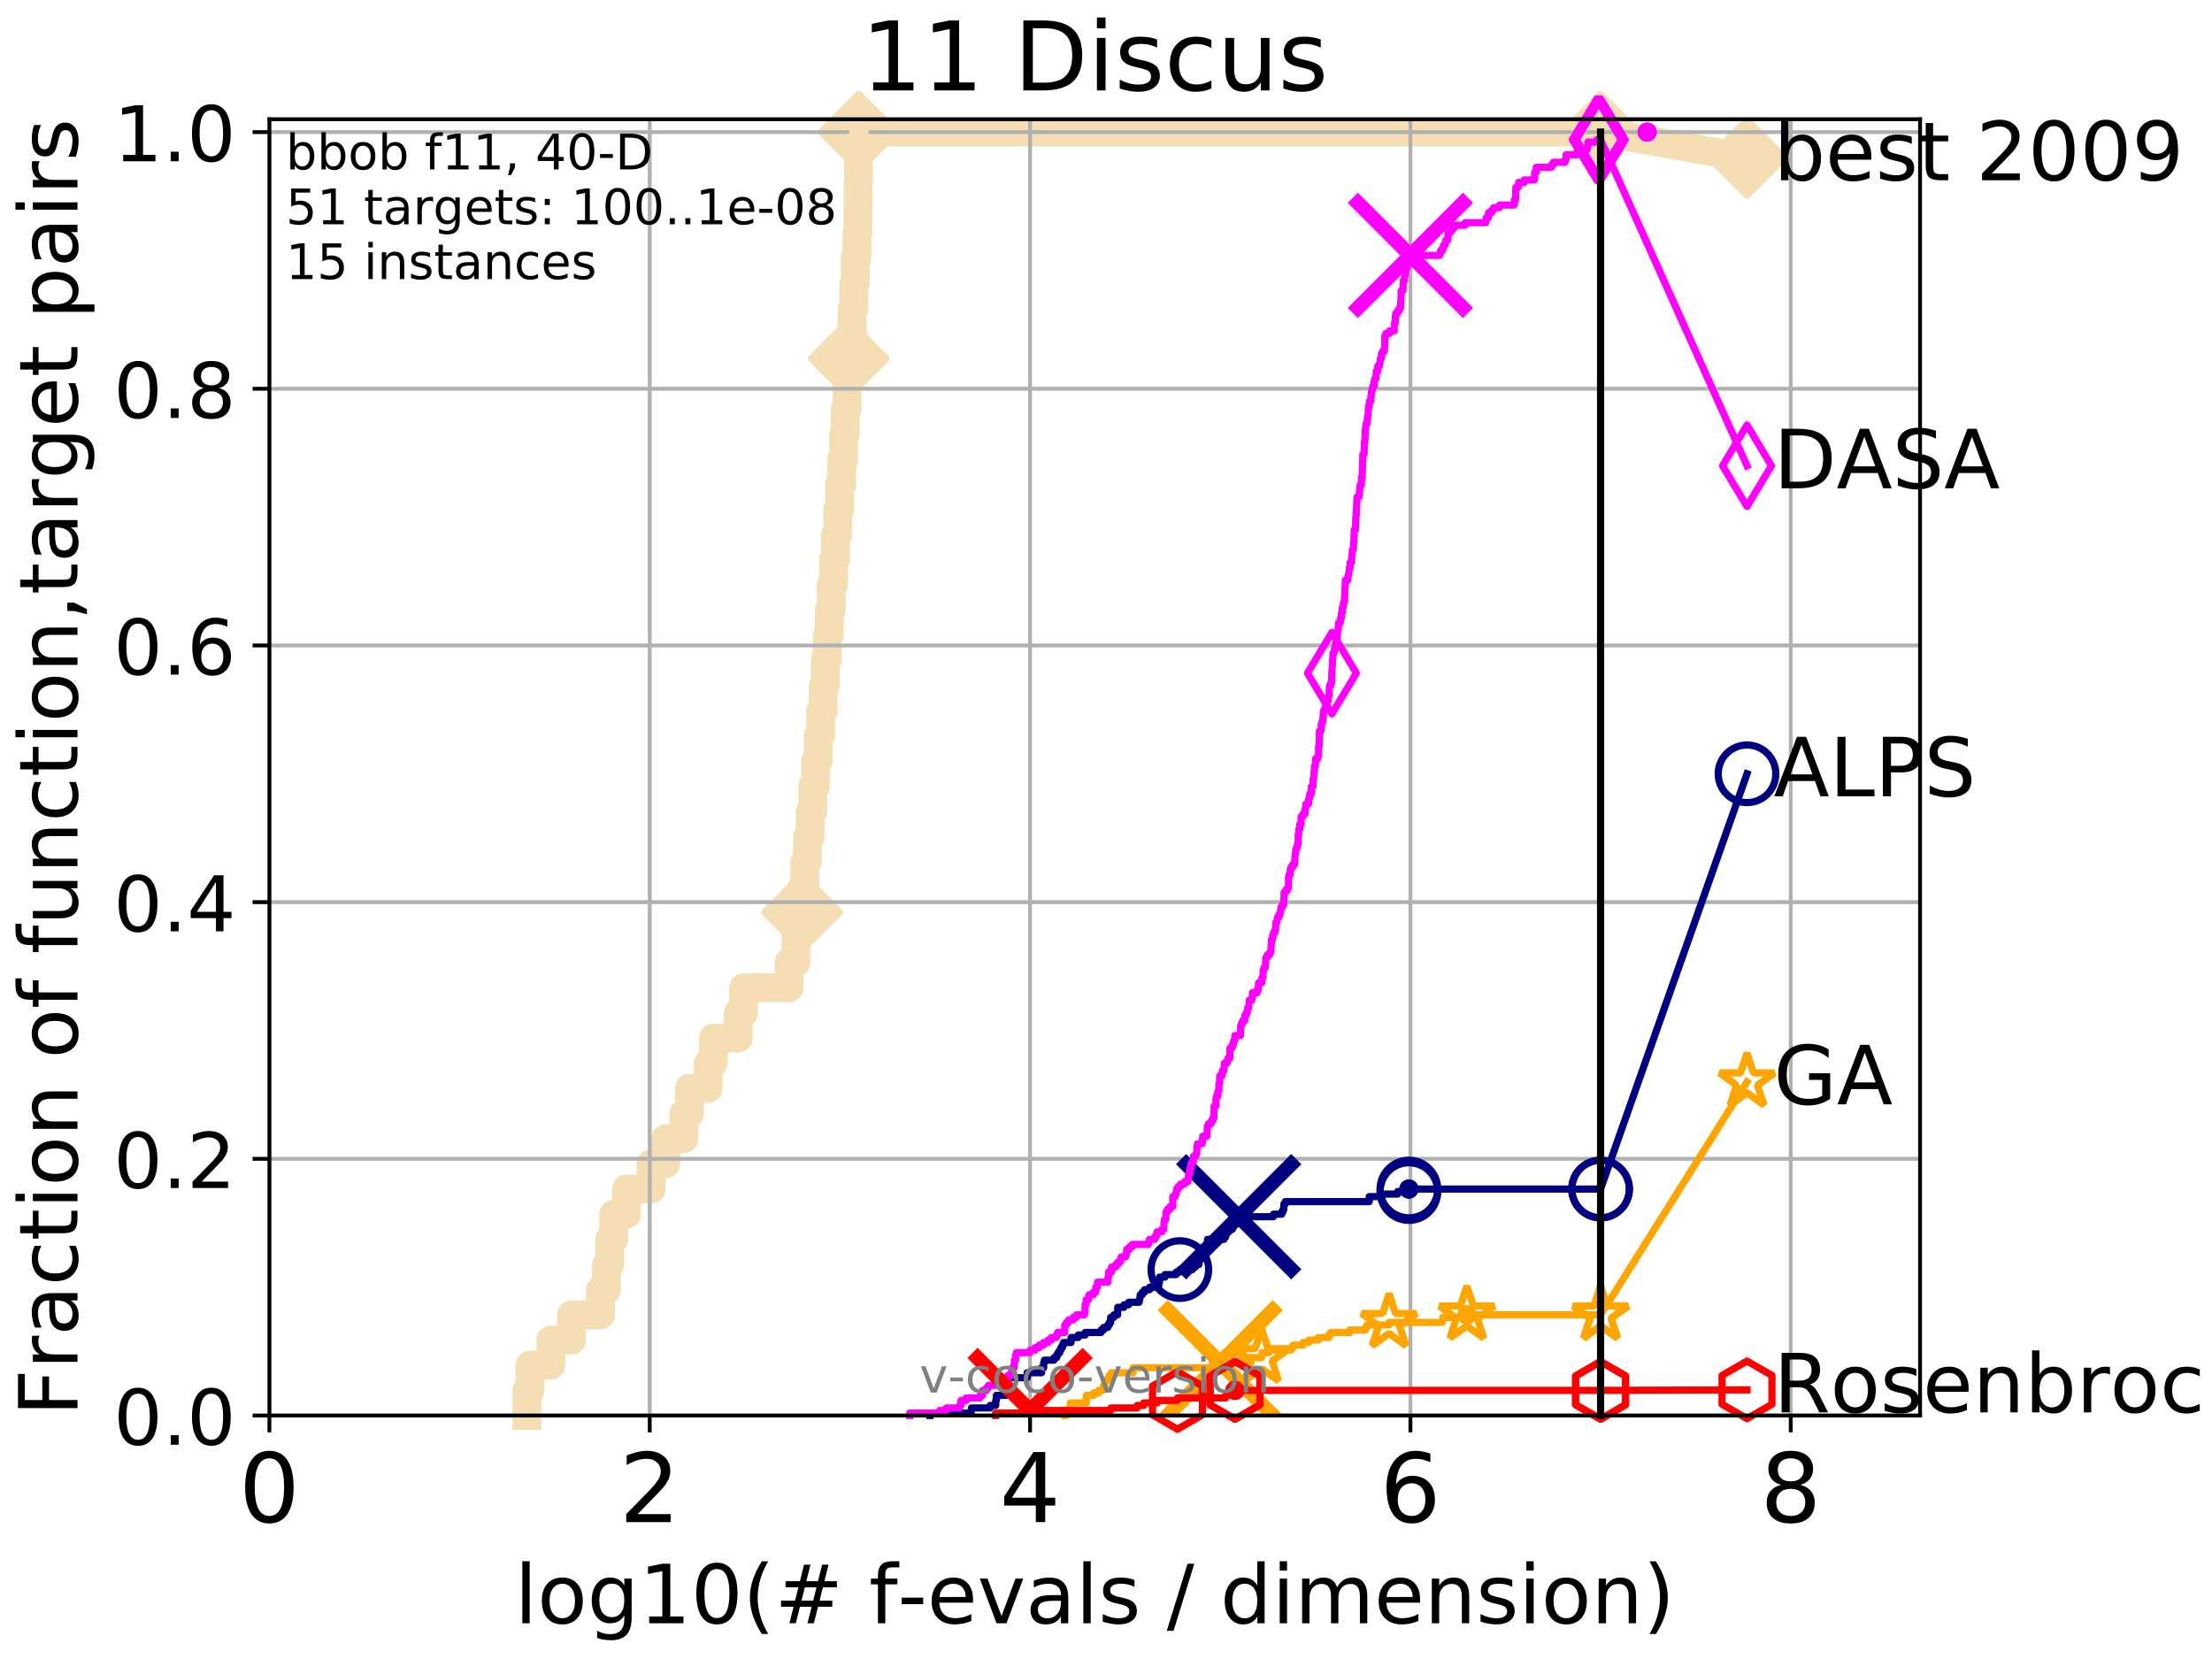 <?xml version="1.0" encoding="utf-8" standalone="no"?>
<!DOCTYPE svg PUBLIC "-//W3C//DTD SVG 1.1//EN"
  "http://www.w3.org/Graphics/SVG/1.1/DTD/svg11.dtd">
<!-- Created with matplotlib (http://matplotlib.org/) -->
<svg height="345.6pt" version="1.1" viewBox="0 0 460.8 345.6" width="460.8pt" xmlns="http://www.w3.org/2000/svg" xmlns:xlink="http://www.w3.org/1999/xlink">
 <defs>
  <style type="text/css">
*{stroke-linecap:butt;stroke-linejoin:round;}
  </style>
 </defs>
 <g id="figure_1">
  <g id="patch_1">
   <path d="M 0 345.6 
L 460.8 345.6 
L 460.8 0 
L 0 0 
z
" style="fill:#ffffff;"/>
  </g>
  <g id="axes_1">
   <g id="patch_2">
    <path d="M 56.12 294.88 
L 399.984 294.88 
L 399.984 24.84 
L 56.12 24.84 
z
" style="fill:#ffffff;"/>
   </g>
   <g id="line2d_1">
    <path d="M 109.745 294.88 
L 109.745 289.638 
L 110.417 289.638 
L 110.417 284.395 
L 114.766 284.395 
L 114.766 279.153 
L 119.052 279.153 
L 119.052 273.91 
L 125.097 273.91 
L 125.097 268.668 
L 126.332 268.668 
L 126.332 263.425 
L 126.994 263.425 
L 126.994 258.183 
L 127.854 258.183 
L 127.854 252.94 
L 130.51 252.94 
L 130.51 247.698 
L 135.641 247.698 
L 135.641 242.455 
L 138.684 242.455 
L 138.684 237.213 
L 142.479 237.213 
L 142.479 231.97 
L 143.628 231.97 
L 143.628 226.728 
L 147.525 226.728 
L 147.525 221.485 
L 148.587 221.485 
L 148.587 216.243 
L 153.789 216.243 
L 153.789 211 
L 154.885 211 
L 154.885 205.758 
L 164.376 205.758 
L 164.376 200.515 
L 165.792 200.515 
L 165.792 195.273 
L 166.463 195.273 
L 166.463 190.03 
L 167.096 190.03 
L 167.096 184.788 
L 167.647 184.788 
L 167.647 179.546 
L 168.214 179.546 
L 168.214 174.303 
L 168.767 174.303 
L 168.767 169.061 
L 169.313 169.061 
L 169.313 163.818 
L 169.873 163.818 
L 169.873 158.576 
L 170.448 158.576 
L 170.448 153.333 
L 170.94 153.333 
L 170.94 148.091 
L 171.498 148.091 
L 171.498 142.848 
L 171.919 142.848 
L 171.919 137.606 
L 172.341 137.606 
L 172.341 132.363 
L 172.757 132.363 
L 172.757 127.121 
L 173.168 127.121 
L 173.168 121.878 
L 173.645 121.878 
L 173.645 116.636 
L 174.056 116.636 
L 174.056 111.393 
L 174.509 111.393 
L 174.509 106.151 
L 174.908 106.151 
L 174.908 100.908 
L 175.35 100.908 
L 175.35 95.666 
L 175.748 95.666 
L 175.748 90.423 
L 176.083 90.423 
L 176.083 85.181 
L 176.476 85.181 
L 176.476 79.938 
L 176.799 79.938 
L 176.799 74.696 
L 177.157 74.696 
L 177.157 69.453 
L 177.502 69.453 
L 177.502 64.211 
L 177.878 64.211 
L 177.878 58.969 
L 178.179 58.969 
L 178.179 53.726 
L 178.516 53.726 
L 178.516 48.484 
L 178.698 48.484 
L 178.698 43.241 
L 178.771 43.241 
L 178.771 37.999 
L 178.84 37.999 
L 178.84 32.756 
L 178.904 32.756 
L 178.904 27.514 
L 333.43 27.514 
" style="fill:none;stroke:#f5deb3;stroke-linecap:square;stroke-width:6;"/>
   </g>
   <g id="line2d_2">
    <defs>
     <path d="M -0 7.778 
L 7.778 0 
L 0 -7.778 
L -7.778 -0 
z
" id="meeff9b6c4a" style="stroke:#f5deb3;stroke-linejoin:miter;stroke-width:1.5;"/>
    </defs>
    <g>
     <use style="fill:#f5deb3;stroke:#f5deb3;stroke-linejoin:miter;stroke-width:1.5;" x="167.096" xlink:href="#meeff9b6c4a" y="190.03"/>
     <use style="fill:#f5deb3;stroke:#f5deb3;stroke-linejoin:miter;stroke-width:1.5;" x="176.799" xlink:href="#meeff9b6c4a" y="74.696"/>
     <use style="fill:#f5deb3;stroke:#f5deb3;stroke-linejoin:miter;stroke-width:1.5;" x="178.904" xlink:href="#meeff9b6c4a" y="27.514"/>
     <use style="fill:#f5deb3;stroke:#f5deb3;stroke-linejoin:miter;stroke-width:1.5;" x="178.904" xlink:href="#meeff9b6c4a" y="27.514"/>
     <use style="fill:#f5deb3;stroke:#f5deb3;stroke-linejoin:miter;stroke-width:1.5;" x="333.43" xlink:href="#meeff9b6c4a" y="27.514"/>
    </g>
   </g>
   <g id="line2d_3">
    <path style="fill:none;stroke:#f5deb3;stroke-linecap:square;stroke-width:6;"/>
    <g/>
   </g>
   <g id="line2d_4">
    <path d="M 333.43 27.514 
L 363.934 32.861 
" style="fill:none;stroke:#f5deb3;stroke-linecap:square;stroke-width:6;"/>
    <g>
     <use style="fill:#f5deb3;stroke:#f5deb3;stroke-linejoin:miter;stroke-width:1.5;" x="333.43" xlink:href="#meeff9b6c4a" y="27.514"/>
     <use style="fill:#f5deb3;stroke:#f5deb3;stroke-linejoin:miter;stroke-width:1.5;" x="363.934" xlink:href="#meeff9b6c4a" y="32.861"/>
    </g>
   </g>
   <g id="matplotlib.axis_1">
    <g id="xtick_1">
     <g id="line2d_5">
      <path clip-path="url(#pe8f422b929)" d="M 56.12 294.88 
L 56.12 24.84 
" style="fill:none;stroke:#b0b0b0;stroke-linecap:square;stroke-width:0.8;"/>
     </g>
     <g id="line2d_6">
      <defs>
       <path d="M 0 0 
L 0 3.5 
" id="m5c847b3f1f" style="stroke:#000000;stroke-width:0.8;"/>
      </defs>
      <g>
       <use style="stroke:#000000;stroke-width:0.8;" x="56.12" xlink:href="#m5c847b3f1f" y="294.88"/>
      </g>
     </g>
     <g id="text_1">
      <!-- 0 -->
      <defs>
       <path d="M 31.781 66.406 
Q 24.172 66.406 20.328 58.906 
Q 16.5 51.422 16.5 36.375 
Q 16.5 21.391 20.328 13.891 
Q 24.172 6.391 31.781 6.391 
Q 39.453 6.391 43.281 13.891 
Q 47.125 21.391 47.125 36.375 
Q 47.125 51.422 43.281 58.906 
Q 39.453 66.406 31.781 66.406 
z
M 31.781 74.219 
Q 44.047 74.219 50.516 64.516 
Q 56.984 54.828 56.984 36.375 
Q 56.984 17.969 50.516 8.266 
Q 44.047 -1.422 31.781 -1.422 
Q 19.531 -1.422 13.062 8.266 
Q 6.594 17.969 6.594 36.375 
Q 6.594 54.828 13.062 64.516 
Q 19.531 74.219 31.781 74.219 
z
" id="DejaVuSans-30"/>
      </defs>
      <g transform="translate(49.758 317.077)scale(0.2 -0.2)">
       <use xlink:href="#DejaVuSans-30"/>
      </g>
     </g>
    </g>
    <g id="xtick_2">
     <g id="line2d_7">
      <path clip-path="url(#pe8f422b929)" d="M 135.351 294.88 
L 135.351 24.84 
" style="fill:none;stroke:#b0b0b0;stroke-linecap:square;stroke-width:0.8;"/>
     </g>
     <g id="line2d_8">
      <g>
       <use style="stroke:#000000;stroke-width:0.8;" x="135.351" xlink:href="#m5c847b3f1f" y="294.88"/>
      </g>
     </g>
     <g id="text_2">
      <!-- 2 -->
      <defs>
       <path d="M 19.188 8.297 
L 53.609 8.297 
L 53.609 0 
L 7.328 0 
L 7.328 8.297 
Q 12.938 14.109 22.625 23.891 
Q 32.328 33.688 34.812 36.531 
Q 39.547 41.844 41.422 45.531 
Q 43.312 49.219 43.312 52.781 
Q 43.312 58.594 39.234 62.25 
Q 35.156 65.922 28.609 65.922 
Q 23.969 65.922 18.812 64.312 
Q 13.672 62.703 7.812 59.422 
L 7.812 69.391 
Q 13.766 71.781 18.938 73 
Q 24.125 74.219 28.422 74.219 
Q 39.75 74.219 46.484 68.547 
Q 53.219 62.891 53.219 53.422 
Q 53.219 48.922 51.531 44.891 
Q 49.859 40.875 45.406 35.406 
Q 44.188 33.984 37.641 27.219 
Q 31.109 20.453 19.188 8.297 
z
" id="DejaVuSans-32"/>
      </defs>
      <g transform="translate(128.989 317.077)scale(0.2 -0.2)">
       <use xlink:href="#DejaVuSans-32"/>
      </g>
     </g>
    </g>
    <g id="xtick_3">
     <g id="line2d_9">
      <path clip-path="url(#pe8f422b929)" d="M 214.583 294.88 
L 214.583 24.84 
" style="fill:none;stroke:#b0b0b0;stroke-linecap:square;stroke-width:0.8;"/>
     </g>
     <g id="line2d_10">
      <g>
       <use style="stroke:#000000;stroke-width:0.8;" x="214.583" xlink:href="#m5c847b3f1f" y="294.88"/>
      </g>
     </g>
     <g id="text_3">
      <!-- 4 -->
      <defs>
       <path d="M 37.797 64.312 
L 12.891 25.391 
L 37.797 25.391 
z
M 35.203 72.906 
L 47.609 72.906 
L 47.609 25.391 
L 58.016 25.391 
L 58.016 17.188 
L 47.609 17.188 
L 47.609 0 
L 37.797 0 
L 37.797 17.188 
L 4.891 17.188 
L 4.891 26.703 
z
" id="DejaVuSans-34"/>
      </defs>
      <g transform="translate(208.22 317.077)scale(0.2 -0.2)">
       <use xlink:href="#DejaVuSans-34"/>
      </g>
     </g>
    </g>
    <g id="xtick_4">
     <g id="line2d_11">
      <path clip-path="url(#pe8f422b929)" d="M 293.814 294.88 
L 293.814 24.84 
" style="fill:none;stroke:#b0b0b0;stroke-linecap:square;stroke-width:0.8;"/>
     </g>
     <g id="line2d_12">
      <g>
       <use style="stroke:#000000;stroke-width:0.8;" x="293.814" xlink:href="#m5c847b3f1f" y="294.88"/>
      </g>
     </g>
     <g id="text_4">
      <!-- 6 -->
      <defs>
       <path d="M 33.016 40.375 
Q 26.375 40.375 22.484 35.828 
Q 18.609 31.297 18.609 23.391 
Q 18.609 15.531 22.484 10.953 
Q 26.375 6.391 33.016 6.391 
Q 39.656 6.391 43.531 10.953 
Q 47.406 15.531 47.406 23.391 
Q 47.406 31.297 43.531 35.828 
Q 39.656 40.375 33.016 40.375 
z
M 52.594 71.297 
L 52.594 62.312 
Q 48.875 64.062 45.094 64.984 
Q 41.312 65.922 37.594 65.922 
Q 27.828 65.922 22.672 59.328 
Q 17.531 52.734 16.797 39.406 
Q 19.672 43.656 24.016 45.922 
Q 28.375 48.188 33.594 48.188 
Q 44.578 48.188 50.953 41.516 
Q 57.328 34.859 57.328 23.391 
Q 57.328 12.156 50.688 5.359 
Q 44.047 -1.422 33.016 -1.422 
Q 20.359 -1.422 13.672 8.266 
Q 6.984 17.969 6.984 36.375 
Q 6.984 53.656 15.188 63.938 
Q 23.391 74.219 37.203 74.219 
Q 40.922 74.219 44.703 73.484 
Q 48.484 72.75 52.594 71.297 
z
" id="DejaVuSans-36"/>
      </defs>
      <g transform="translate(287.452 317.077)scale(0.2 -0.2)">
       <use xlink:href="#DejaVuSans-36"/>
      </g>
     </g>
    </g>
    <g id="xtick_5">
     <g id="line2d_13">
      <path clip-path="url(#pe8f422b929)" d="M 373.045 294.88 
L 373.045 24.84 
" style="fill:none;stroke:#b0b0b0;stroke-linecap:square;stroke-width:0.8;"/>
     </g>
     <g id="line2d_14">
      <g>
       <use style="stroke:#000000;stroke-width:0.8;" x="373.045" xlink:href="#m5c847b3f1f" y="294.88"/>
      </g>
     </g>
     <g id="text_5">
      <!-- 8 -->
      <defs>
       <path d="M 31.781 34.625 
Q 24.75 34.625 20.719 30.859 
Q 16.703 27.094 16.703 20.516 
Q 16.703 13.922 20.719 10.156 
Q 24.75 6.391 31.781 6.391 
Q 38.812 6.391 42.859 10.172 
Q 46.922 13.969 46.922 20.516 
Q 46.922 27.094 42.891 30.859 
Q 38.875 34.625 31.781 34.625 
z
M 21.922 38.812 
Q 15.578 40.375 12.031 44.719 
Q 8.5 49.078 8.5 55.328 
Q 8.5 64.062 14.719 69.141 
Q 20.953 74.219 31.781 74.219 
Q 42.672 74.219 48.875 69.141 
Q 55.078 64.062 55.078 55.328 
Q 55.078 49.078 51.531 44.719 
Q 48 40.375 41.703 38.812 
Q 48.828 37.156 52.797 32.312 
Q 56.781 27.484 56.781 20.516 
Q 56.781 9.906 50.312 4.234 
Q 43.844 -1.422 31.781 -1.422 
Q 19.734 -1.422 13.25 4.234 
Q 6.781 9.906 6.781 20.516 
Q 6.781 27.484 10.781 32.312 
Q 14.797 37.156 21.922 38.812 
z
M 18.312 54.391 
Q 18.312 48.734 21.844 45.562 
Q 25.391 42.391 31.781 42.391 
Q 38.141 42.391 41.719 45.562 
Q 45.312 48.734 45.312 54.391 
Q 45.312 60.062 41.719 63.234 
Q 38.141 66.406 31.781 66.406 
Q 25.391 66.406 21.844 63.234 
Q 18.312 60.062 18.312 54.391 
z
" id="DejaVuSans-38"/>
      </defs>
      <g transform="translate(366.683 317.077)scale(0.2 -0.2)">
       <use xlink:href="#DejaVuSans-38"/>
      </g>
     </g>
    </g>
    <g id="text_6">
     <!-- log10(# f-evals / dimension) -->
     <defs>
      <path d="M 9.422 75.984 
L 18.406 75.984 
L 18.406 0 
L 9.422 0 
z
" id="DejaVuSans-6c"/>
      <path d="M 30.609 48.391 
Q 23.391 48.391 19.188 42.75 
Q 14.984 37.109 14.984 27.297 
Q 14.984 17.484 19.156 11.844 
Q 23.344 6.203 30.609 6.203 
Q 37.797 6.203 41.984 11.859 
Q 46.188 17.531 46.188 27.297 
Q 46.188 37.016 41.984 42.703 
Q 37.797 48.391 30.609 48.391 
z
M 30.609 56 
Q 42.328 56 49.016 48.375 
Q 55.719 40.766 55.719 27.297 
Q 55.719 13.875 49.016 6.219 
Q 42.328 -1.422 30.609 -1.422 
Q 18.844 -1.422 12.172 6.219 
Q 5.516 13.875 5.516 27.297 
Q 5.516 40.766 12.172 48.375 
Q 18.844 56 30.609 56 
z
" id="DejaVuSans-6f"/>
      <path d="M 45.406 27.984 
Q 45.406 37.75 41.375 43.109 
Q 37.359 48.484 30.078 48.484 
Q 22.859 48.484 18.828 43.109 
Q 14.797 37.75 14.797 27.984 
Q 14.797 18.266 18.828 12.891 
Q 22.859 7.516 30.078 7.516 
Q 37.359 7.516 41.375 12.891 
Q 45.406 18.266 45.406 27.984 
z
M 54.391 6.781 
Q 54.391 -7.172 48.188 -13.984 
Q 42 -20.797 29.203 -20.797 
Q 24.469 -20.797 20.266 -20.094 
Q 16.062 -19.391 12.109 -17.922 
L 12.109 -9.188 
Q 16.062 -11.328 19.922 -12.344 
Q 23.781 -13.375 27.781 -13.375 
Q 36.625 -13.375 41.016 -8.766 
Q 45.406 -4.156 45.406 5.172 
L 45.406 9.625 
Q 42.625 4.781 38.281 2.391 
Q 33.938 0 27.875 0 
Q 17.828 0 11.672 7.656 
Q 5.516 15.328 5.516 27.984 
Q 5.516 40.672 11.672 48.328 
Q 17.828 56 27.875 56 
Q 33.938 56 38.281 53.609 
Q 42.625 51.219 45.406 46.391 
L 45.406 54.688 
L 54.391 54.688 
z
" id="DejaVuSans-67"/>
      <path d="M 12.406 8.297 
L 28.516 8.297 
L 28.516 63.922 
L 10.984 60.406 
L 10.984 69.391 
L 28.422 72.906 
L 38.281 72.906 
L 38.281 8.297 
L 54.391 8.297 
L 54.391 0 
L 12.406 0 
z
" id="DejaVuSans-31"/>
      <path d="M 31 75.875 
Q 24.469 64.656 21.281 53.656 
Q 18.109 42.672 18.109 31.391 
Q 18.109 20.125 21.312 9.062 
Q 24.516 -2 31 -13.188 
L 23.188 -13.188 
Q 15.875 -1.703 12.234 9.375 
Q 8.594 20.453 8.594 31.391 
Q 8.594 42.281 12.203 53.312 
Q 15.828 64.359 23.188 75.875 
z
" id="DejaVuSans-28"/>
      <path d="M 51.125 44 
L 36.922 44 
L 32.812 27.688 
L 47.125 27.688 
z
M 43.797 71.781 
L 38.719 51.516 
L 52.984 51.516 
L 58.109 71.781 
L 65.922 71.781 
L 60.891 51.516 
L 76.125 51.516 
L 76.125 44 
L 58.984 44 
L 54.984 27.688 
L 70.516 27.688 
L 70.516 20.219 
L 53.078 20.219 
L 48 0 
L 40.188 0 
L 45.219 20.219 
L 30.906 20.219 
L 25.875 0 
L 18.016 0 
L 23.094 20.219 
L 7.719 20.219 
L 7.719 27.688 
L 24.906 27.688 
L 29 44 
L 13.281 44 
L 13.281 51.516 
L 30.906 51.516 
L 35.891 71.781 
z
" id="DejaVuSans-23"/>
      <path id="DejaVuSans-20"/>
      <path d="M 37.109 75.984 
L 37.109 68.5 
L 28.516 68.5 
Q 23.688 68.5 21.797 66.547 
Q 19.922 64.594 19.922 59.516 
L 19.922 54.688 
L 34.719 54.688 
L 34.719 47.703 
L 19.922 47.703 
L 19.922 0 
L 10.891 0 
L 10.891 47.703 
L 2.297 47.703 
L 2.297 54.688 
L 10.891 54.688 
L 10.891 58.5 
Q 10.891 67.625 15.141 71.797 
Q 19.391 75.984 28.609 75.984 
z
" id="DejaVuSans-66"/>
      <path d="M 4.891 31.391 
L 31.203 31.391 
L 31.203 23.391 
L 4.891 23.391 
z
" id="DejaVuSans-2d"/>
      <path d="M 56.203 29.594 
L 56.203 25.203 
L 14.891 25.203 
Q 15.484 15.922 20.484 11.062 
Q 25.484 6.203 34.422 6.203 
Q 39.594 6.203 44.453 7.469 
Q 49.312 8.734 54.109 11.281 
L 54.109 2.781 
Q 49.266 0.734 44.188 -0.344 
Q 39.109 -1.422 33.891 -1.422 
Q 20.797 -1.422 13.156 6.188 
Q 5.516 13.812 5.516 26.812 
Q 5.516 40.234 12.766 48.109 
Q 20.016 56 32.328 56 
Q 43.359 56 49.781 48.891 
Q 56.203 41.797 56.203 29.594 
z
M 47.219 32.234 
Q 47.125 39.594 43.094 43.984 
Q 39.062 48.391 32.422 48.391 
Q 24.906 48.391 20.391 44.141 
Q 15.875 39.891 15.188 32.172 
z
" id="DejaVuSans-65"/>
      <path d="M 2.984 54.688 
L 12.5 54.688 
L 29.594 8.797 
L 46.688 54.688 
L 56.203 54.688 
L 35.688 0 
L 23.484 0 
z
" id="DejaVuSans-76"/>
      <path d="M 34.281 27.484 
Q 23.391 27.484 19.188 25 
Q 14.984 22.516 14.984 16.5 
Q 14.984 11.719 18.141 8.906 
Q 21.297 6.109 26.703 6.109 
Q 34.188 6.109 38.703 11.406 
Q 43.219 16.703 43.219 25.484 
L 43.219 27.484 
z
M 52.203 31.203 
L 52.203 0 
L 43.219 0 
L 43.219 8.297 
Q 40.141 3.328 35.547 0.953 
Q 30.953 -1.422 24.312 -1.422 
Q 15.922 -1.422 10.953 3.297 
Q 6 8.016 6 15.922 
Q 6 25.141 12.172 29.828 
Q 18.359 34.516 30.609 34.516 
L 43.219 34.516 
L 43.219 35.406 
Q 43.219 41.609 39.141 45 
Q 35.062 48.391 27.688 48.391 
Q 23 48.391 18.547 47.266 
Q 14.109 46.141 10.016 43.891 
L 10.016 52.203 
Q 14.938 54.109 19.578 55.047 
Q 24.219 56 28.609 56 
Q 40.484 56 46.344 49.844 
Q 52.203 43.703 52.203 31.203 
z
" id="DejaVuSans-61"/>
      <path d="M 44.281 53.078 
L 44.281 44.578 
Q 40.484 46.531 36.375 47.5 
Q 32.281 48.484 27.875 48.484 
Q 21.188 48.484 17.844 46.438 
Q 14.5 44.391 14.5 40.281 
Q 14.5 37.156 16.891 35.375 
Q 19.281 33.594 26.516 31.984 
L 29.594 31.297 
Q 39.156 29.25 43.188 25.516 
Q 47.219 21.781 47.219 15.094 
Q 47.219 7.469 41.188 3.016 
Q 35.156 -1.422 24.609 -1.422 
Q 20.219 -1.422 15.453 -0.562 
Q 10.688 0.297 5.422 2 
L 5.422 11.281 
Q 10.406 8.688 15.234 7.391 
Q 20.062 6.109 24.812 6.109 
Q 31.156 6.109 34.562 8.281 
Q 37.984 10.453 37.984 14.406 
Q 37.984 18.062 35.516 20.016 
Q 33.062 21.969 24.703 23.781 
L 21.578 24.516 
Q 13.234 26.266 9.516 29.906 
Q 5.812 33.547 5.812 39.891 
Q 5.812 47.609 11.281 51.797 
Q 16.75 56 26.812 56 
Q 31.781 56 36.172 55.266 
Q 40.578 54.547 44.281 53.078 
z
" id="DejaVuSans-73"/>
      <path d="M 25.391 72.906 
L 33.688 72.906 
L 8.297 -9.281 
L 0 -9.281 
z
" id="DejaVuSans-2f"/>
      <path d="M 45.406 46.391 
L 45.406 75.984 
L 54.391 75.984 
L 54.391 0 
L 45.406 0 
L 45.406 8.203 
Q 42.578 3.328 38.25 0.953 
Q 33.938 -1.422 27.875 -1.422 
Q 17.969 -1.422 11.734 6.484 
Q 5.516 14.406 5.516 27.297 
Q 5.516 40.188 11.734 48.094 
Q 17.969 56 27.875 56 
Q 33.938 56 38.25 53.625 
Q 42.578 51.266 45.406 46.391 
z
M 14.797 27.297 
Q 14.797 17.391 18.875 11.75 
Q 22.953 6.109 30.078 6.109 
Q 37.203 6.109 41.297 11.75 
Q 45.406 17.391 45.406 27.297 
Q 45.406 37.203 41.297 42.844 
Q 37.203 48.484 30.078 48.484 
Q 22.953 48.484 18.875 42.844 
Q 14.797 37.203 14.797 27.297 
z
" id="DejaVuSans-64"/>
      <path d="M 9.422 54.688 
L 18.406 54.688 
L 18.406 0 
L 9.422 0 
z
M 9.422 75.984 
L 18.406 75.984 
L 18.406 64.594 
L 9.422 64.594 
z
" id="DejaVuSans-69"/>
      <path d="M 52 44.188 
Q 55.375 50.25 60.062 53.125 
Q 64.75 56 71.094 56 
Q 79.641 56 84.281 50.016 
Q 88.922 44.047 88.922 33.016 
L 88.922 0 
L 79.891 0 
L 79.891 32.719 
Q 79.891 40.578 77.094 44.375 
Q 74.312 48.188 68.609 48.188 
Q 61.625 48.188 57.562 43.547 
Q 53.516 38.922 53.516 30.906 
L 53.516 0 
L 44.484 0 
L 44.484 32.719 
Q 44.484 40.625 41.703 44.406 
Q 38.922 48.188 33.109 48.188 
Q 26.219 48.188 22.156 43.531 
Q 18.109 38.875 18.109 30.906 
L 18.109 0 
L 9.078 0 
L 9.078 54.688 
L 18.109 54.688 
L 18.109 46.188 
Q 21.188 51.219 25.484 53.609 
Q 29.781 56 35.688 56 
Q 41.656 56 45.828 52.969 
Q 50 49.953 52 44.188 
z
" id="DejaVuSans-6d"/>
      <path d="M 54.891 33.016 
L 54.891 0 
L 45.906 0 
L 45.906 32.719 
Q 45.906 40.484 42.875 44.328 
Q 39.844 48.188 33.797 48.188 
Q 26.516 48.188 22.312 43.547 
Q 18.109 38.922 18.109 30.906 
L 18.109 0 
L 9.078 0 
L 9.078 54.688 
L 18.109 54.688 
L 18.109 46.188 
Q 21.344 51.125 25.703 53.562 
Q 30.078 56 35.797 56 
Q 45.219 56 50.047 50.172 
Q 54.891 44.344 54.891 33.016 
z
" id="DejaVuSans-6e"/>
      <path d="M 8.016 75.875 
L 15.828 75.875 
Q 23.141 64.359 26.781 53.312 
Q 30.422 42.281 30.422 31.391 
Q 30.422 20.453 26.781 9.375 
Q 23.141 -1.703 15.828 -13.188 
L 8.016 -13.188 
Q 14.5 -2 17.703 9.062 
Q 20.906 20.125 20.906 31.391 
Q 20.906 42.672 17.703 53.656 
Q 14.5 64.656 8.016 75.875 
z
" id="DejaVuSans-29"/>
     </defs>
     <g transform="translate(107.211 338.154)scale(0.17 -0.17)">
      <use xlink:href="#DejaVuSans-6c"/>
      <use x="27.783" xlink:href="#DejaVuSans-6f"/>
      <use x="88.965" xlink:href="#DejaVuSans-67"/>
      <use x="152.441" xlink:href="#DejaVuSans-31"/>
      <use x="216.064" xlink:href="#DejaVuSans-30"/>
      <use x="279.688" xlink:href="#DejaVuSans-28"/>
      <use x="318.701" xlink:href="#DejaVuSans-23"/>
      <use x="402.49" xlink:href="#DejaVuSans-20"/>
      <use x="434.277" xlink:href="#DejaVuSans-66"/>
      <use x="469.404" xlink:href="#DejaVuSans-2d"/>
      <use x="505.488" xlink:href="#DejaVuSans-65"/>
      <use x="567.012" xlink:href="#DejaVuSans-76"/>
      <use x="626.191" xlink:href="#DejaVuSans-61"/>
      <use x="687.471" xlink:href="#DejaVuSans-6c"/>
      <use x="715.254" xlink:href="#DejaVuSans-73"/>
      <use x="767.354" xlink:href="#DejaVuSans-20"/>
      <use x="799.141" xlink:href="#DejaVuSans-2f"/>
      <use x="832.832" xlink:href="#DejaVuSans-20"/>
      <use x="864.619" xlink:href="#DejaVuSans-64"/>
      <use x="928.096" xlink:href="#DejaVuSans-69"/>
      <use x="955.879" xlink:href="#DejaVuSans-6d"/>
      <use x="1053.291" xlink:href="#DejaVuSans-65"/>
      <use x="1114.814" xlink:href="#DejaVuSans-6e"/>
      <use x="1178.193" xlink:href="#DejaVuSans-73"/>
      <use x="1230.293" xlink:href="#DejaVuSans-69"/>
      <use x="1258.076" xlink:href="#DejaVuSans-6f"/>
      <use x="1319.258" xlink:href="#DejaVuSans-6e"/>
      <use x="1382.637" xlink:href="#DejaVuSans-29"/>
     </g>
    </g>
   </g>
   <g id="matplotlib.axis_2">
    <g id="ytick_1">
     <g id="line2d_15">
      <path clip-path="url(#pe8f422b929)" d="M 56.12 294.88 
L 399.984 294.88 
" style="fill:none;stroke:#b0b0b0;stroke-linecap:square;stroke-width:0.8;"/>
     </g>
     <g id="line2d_16">
      <defs>
       <path d="M 0 0 
L -3.5 0 
" id="m78e4b934b5" style="stroke:#000000;stroke-width:0.8;"/>
      </defs>
      <g>
       <use style="stroke:#000000;stroke-width:0.8;" x="56.12" xlink:href="#m78e4b934b5" y="294.88"/>
      </g>
     </g>
     <g id="text_7">
      <!-- 0.0 -->
      <defs>
       <path d="M 10.688 12.406 
L 21 12.406 
L 21 0 
L 10.688 0 
z
" id="DejaVuSans-2e"/>
      </defs>
      <g transform="translate(23.675 300.959)scale(0.16 -0.16)">
       <use xlink:href="#DejaVuSans-30"/>
       <use x="63.623" xlink:href="#DejaVuSans-2e"/>
       <use x="95.41" xlink:href="#DejaVuSans-30"/>
      </g>
     </g>
    </g>
    <g id="ytick_2">
     <g id="line2d_17">
      <path clip-path="url(#pe8f422b929)" d="M 56.12 241.407 
L 399.984 241.407 
" style="fill:none;stroke:#b0b0b0;stroke-linecap:square;stroke-width:0.8;"/>
     </g>
     <g id="line2d_18">
      <g>
       <use style="stroke:#000000;stroke-width:0.8;" x="56.12" xlink:href="#m78e4b934b5" y="241.407"/>
      </g>
     </g>
     <g id="text_8">
      <!-- 0.2 -->
      <g transform="translate(23.675 247.485)scale(0.16 -0.16)">
       <use xlink:href="#DejaVuSans-30"/>
       <use x="63.623" xlink:href="#DejaVuSans-2e"/>
       <use x="95.41" xlink:href="#DejaVuSans-32"/>
      </g>
     </g>
    </g>
    <g id="ytick_3">
     <g id="line2d_19">
      <path clip-path="url(#pe8f422b929)" d="M 56.12 187.933 
L 399.984 187.933 
" style="fill:none;stroke:#b0b0b0;stroke-linecap:square;stroke-width:0.8;"/>
     </g>
     <g id="line2d_20">
      <g>
       <use style="stroke:#000000;stroke-width:0.8;" x="56.12" xlink:href="#m78e4b934b5" y="187.933"/>
      </g>
     </g>
     <g id="text_9">
      <!-- 0.4 -->
      <g transform="translate(23.675 194.012)scale(0.16 -0.16)">
       <use xlink:href="#DejaVuSans-30"/>
       <use x="63.623" xlink:href="#DejaVuSans-2e"/>
       <use x="95.41" xlink:href="#DejaVuSans-34"/>
      </g>
     </g>
    </g>
    <g id="ytick_4">
     <g id="line2d_21">
      <path clip-path="url(#pe8f422b929)" d="M 56.12 134.46 
L 399.984 134.46 
" style="fill:none;stroke:#b0b0b0;stroke-linecap:square;stroke-width:0.8;"/>
     </g>
     <g id="line2d_22">
      <g>
       <use style="stroke:#000000;stroke-width:0.8;" x="56.12" xlink:href="#m78e4b934b5" y="134.46"/>
      </g>
     </g>
     <g id="text_10">
      <!-- 0.6 -->
      <g transform="translate(23.675 140.539)scale(0.16 -0.16)">
       <use xlink:href="#DejaVuSans-30"/>
       <use x="63.623" xlink:href="#DejaVuSans-2e"/>
       <use x="95.41" xlink:href="#DejaVuSans-36"/>
      </g>
     </g>
    </g>
    <g id="ytick_5">
     <g id="line2d_23">
      <path clip-path="url(#pe8f422b929)" d="M 56.12 80.987 
L 399.984 80.987 
" style="fill:none;stroke:#b0b0b0;stroke-linecap:square;stroke-width:0.8;"/>
     </g>
     <g id="line2d_24">
      <g>
       <use style="stroke:#000000;stroke-width:0.8;" x="56.12" xlink:href="#m78e4b934b5" y="80.987"/>
      </g>
     </g>
     <g id="text_11">
      <!-- 0.8 -->
      <g transform="translate(23.675 87.066)scale(0.16 -0.16)">
       <use xlink:href="#DejaVuSans-30"/>
       <use x="63.623" xlink:href="#DejaVuSans-2e"/>
       <use x="95.41" xlink:href="#DejaVuSans-38"/>
      </g>
     </g>
    </g>
    <g id="ytick_6">
     <g id="line2d_25">
      <path clip-path="url(#pe8f422b929)" d="M 56.12 27.514 
L 399.984 27.514 
" style="fill:none;stroke:#b0b0b0;stroke-linecap:square;stroke-width:0.8;"/>
     </g>
     <g id="line2d_26">
      <g>
       <use style="stroke:#000000;stroke-width:0.8;" x="56.12" xlink:href="#m78e4b934b5" y="27.514"/>
      </g>
     </g>
     <g id="text_12">
      <!-- 1.0 -->
      <g transform="translate(23.675 33.592)scale(0.16 -0.16)">
       <use xlink:href="#DejaVuSans-31"/>
       <use x="63.623" xlink:href="#DejaVuSans-2e"/>
       <use x="95.41" xlink:href="#DejaVuSans-30"/>
      </g>
     </g>
    </g>
    <g id="text_13">
     <!-- Fraction of function,target pairs -->
     <defs>
      <path d="M 9.812 72.906 
L 51.703 72.906 
L 51.703 64.594 
L 19.672 64.594 
L 19.672 43.109 
L 48.578 43.109 
L 48.578 34.812 
L 19.672 34.812 
L 19.672 0 
L 9.812 0 
z
" id="DejaVuSans-46"/>
      <path d="M 41.109 46.297 
Q 39.594 47.172 37.812 47.578 
Q 36.031 48 33.891 48 
Q 26.266 48 22.188 43.047 
Q 18.109 38.094 18.109 28.812 
L 18.109 0 
L 9.078 0 
L 9.078 54.688 
L 18.109 54.688 
L 18.109 46.188 
Q 20.953 51.172 25.484 53.578 
Q 30.031 56 36.531 56 
Q 37.453 56 38.578 55.875 
Q 39.703 55.766 41.062 55.516 
z
" id="DejaVuSans-72"/>
      <path d="M 48.781 52.594 
L 48.781 44.188 
Q 44.969 46.297 41.141 47.344 
Q 37.312 48.391 33.406 48.391 
Q 24.656 48.391 19.812 42.844 
Q 14.984 37.312 14.984 27.297 
Q 14.984 17.281 19.812 11.734 
Q 24.656 6.203 33.406 6.203 
Q 37.312 6.203 41.141 7.25 
Q 44.969 8.297 48.781 10.406 
L 48.781 2.094 
Q 45.016 0.344 40.984 -0.531 
Q 36.969 -1.422 32.422 -1.422 
Q 20.062 -1.422 12.781 6.344 
Q 5.516 14.109 5.516 27.297 
Q 5.516 40.672 12.859 48.328 
Q 20.219 56 33.016 56 
Q 37.156 56 41.109 55.141 
Q 45.062 54.297 48.781 52.594 
z
" id="DejaVuSans-63"/>
      <path d="M 18.312 70.219 
L 18.312 54.688 
L 36.812 54.688 
L 36.812 47.703 
L 18.312 47.703 
L 18.312 18.016 
Q 18.312 11.328 20.141 9.422 
Q 21.969 7.516 27.594 7.516 
L 36.812 7.516 
L 36.812 0 
L 27.594 0 
Q 17.188 0 13.234 3.875 
Q 9.281 7.766 9.281 18.016 
L 9.281 47.703 
L 2.688 47.703 
L 2.688 54.688 
L 9.281 54.688 
L 9.281 70.219 
z
" id="DejaVuSans-74"/>
      <path d="M 8.5 21.578 
L 8.5 54.688 
L 17.484 54.688 
L 17.484 21.922 
Q 17.484 14.156 20.5 10.266 
Q 23.531 6.391 29.594 6.391 
Q 36.859 6.391 41.078 11.031 
Q 45.312 15.672 45.312 23.688 
L 45.312 54.688 
L 54.297 54.688 
L 54.297 0 
L 45.312 0 
L 45.312 8.406 
Q 42.047 3.422 37.719 1 
Q 33.406 -1.422 27.688 -1.422 
Q 18.266 -1.422 13.375 4.438 
Q 8.5 10.297 8.5 21.578 
z
M 31.109 56 
z
" id="DejaVuSans-75"/>
      <path d="M 11.719 12.406 
L 22.016 12.406 
L 22.016 4 
L 14.016 -11.625 
L 7.719 -11.625 
L 11.719 4 
z
" id="DejaVuSans-2c"/>
      <path d="M 18.109 8.203 
L 18.109 -20.797 
L 9.078 -20.797 
L 9.078 54.688 
L 18.109 54.688 
L 18.109 46.391 
Q 20.953 51.266 25.266 53.625 
Q 29.594 56 35.594 56 
Q 45.562 56 51.781 48.094 
Q 58.016 40.188 58.016 27.297 
Q 58.016 14.406 51.781 6.484 
Q 45.562 -1.422 35.594 -1.422 
Q 29.594 -1.422 25.266 0.953 
Q 20.953 3.328 18.109 8.203 
z
M 48.688 27.297 
Q 48.688 37.203 44.609 42.844 
Q 40.531 48.484 33.406 48.484 
Q 26.266 48.484 22.188 42.844 
Q 18.109 37.203 18.109 27.297 
Q 18.109 17.391 22.188 11.75 
Q 26.266 6.109 33.406 6.109 
Q 40.531 6.109 44.609 11.75 
Q 48.688 17.391 48.688 27.297 
z
" id="DejaVuSans-70"/>
     </defs>
     <g transform="translate(16.14 294.999)rotate(-90)scale(0.17 -0.17)">
      <use xlink:href="#DejaVuSans-46"/>
      <use x="57.41" xlink:href="#DejaVuSans-72"/>
      <use x="98.523" xlink:href="#DejaVuSans-61"/>
      <use x="159.803" xlink:href="#DejaVuSans-63"/>
      <use x="214.783" xlink:href="#DejaVuSans-74"/>
      <use x="253.992" xlink:href="#DejaVuSans-69"/>
      <use x="281.775" xlink:href="#DejaVuSans-6f"/>
      <use x="342.957" xlink:href="#DejaVuSans-6e"/>
      <use x="406.336" xlink:href="#DejaVuSans-20"/>
      <use x="438.123" xlink:href="#DejaVuSans-6f"/>
      <use x="499.305" xlink:href="#DejaVuSans-66"/>
      <use x="534.51" xlink:href="#DejaVuSans-20"/>
      <use x="566.297" xlink:href="#DejaVuSans-66"/>
      <use x="601.502" xlink:href="#DejaVuSans-75"/>
      <use x="664.881" xlink:href="#DejaVuSans-6e"/>
      <use x="728.26" xlink:href="#DejaVuSans-63"/>
      <use x="783.24" xlink:href="#DejaVuSans-74"/>
      <use x="822.449" xlink:href="#DejaVuSans-69"/>
      <use x="850.232" xlink:href="#DejaVuSans-6f"/>
      <use x="911.414" xlink:href="#DejaVuSans-6e"/>
      <use x="974.793" xlink:href="#DejaVuSans-2c"/>
      <use x="1006.58" xlink:href="#DejaVuSans-74"/>
      <use x="1045.789" xlink:href="#DejaVuSans-61"/>
      <use x="1107.068" xlink:href="#DejaVuSans-72"/>
      <use x="1148.166" xlink:href="#DejaVuSans-67"/>
      <use x="1211.643" xlink:href="#DejaVuSans-65"/>
      <use x="1273.166" xlink:href="#DejaVuSans-74"/>
      <use x="1312.375" xlink:href="#DejaVuSans-20"/>
      <use x="1344.162" xlink:href="#DejaVuSans-70"/>
      <use x="1407.639" xlink:href="#DejaVuSans-61"/>
      <use x="1468.918" xlink:href="#DejaVuSans-69"/>
      <use x="1496.701" xlink:href="#DejaVuSans-72"/>
      <use x="1537.814" xlink:href="#DejaVuSans-73"/>
     </g>
    </g>
   </g>
   <g id="line2d_27">
    <defs>
     <path d="M 0 1.5 
C 0.398 1.5 0.779 1.342 1.061 1.061 
C 1.342 0.779 1.5 0.398 1.5 0 
C 1.5 -0.398 1.342 -0.779 1.061 -1.061 
C 0.779 -1.342 0.398 -1.5 0 -1.5 
C -0.398 -1.5 -0.779 -1.342 -1.061 -1.061 
C -1.342 -0.779 -1.5 -0.398 -1.5 0 
C -1.5 0.398 -1.342 0.779 -1.061 1.061 
C -0.779 1.342 -0.398 1.5 0 1.5 
z
" id="m0ab9ec709d" style="stroke:#f5deb3;"/>
    </defs>
    <g>
     <use style="fill:#f5deb3;stroke:#f5deb3;" x="178.904" xlink:href="#m0ab9ec709d" y="27.514"/>
     <use style="fill:#f5deb3;stroke:#f5deb3;" x="178.904" xlink:href="#m0ab9ec709d" y="27.514"/>
    </g>
   </g>
   <g id="line2d_28">
    <defs>
     <path d="M 0 1.5 
C 0.398 1.5 0.779 1.342 1.061 1.061 
C 1.342 0.779 1.5 0.398 1.5 0 
C 1.5 -0.398 1.342 -0.779 1.061 -1.061 
C 0.779 -1.342 0.398 -1.5 0 -1.5 
C -0.398 -1.5 -0.779 -1.342 -1.061 -1.061 
C -1.342 -0.779 -1.5 -0.398 -1.5 0 
C -1.5 0.398 -1.342 0.779 -1.061 1.061 
C -0.779 1.342 -0.398 1.5 0 1.5 
z
" id="mfdd374805a" style="stroke:#000080;"/>
    </defs>
    <g>
     <use style="fill:#000080;stroke:#000080;" x="293.498" xlink:href="#mfdd374805a" y="247.698"/>
     <use style="fill:#000080;stroke:#000080;" x="293.498" xlink:href="#mfdd374805a" y="247.698"/>
    </g>
   </g>
   <g id="line2d_29">
    <path d="M 193.719 294.88 
L 193.719 294.356 
L 202.296 294.356 
L 202.359 293.307 
L 206.265 293.307 
L 206.265 292.783 
L 207.424 292.783 
L 207.424 291.735 
L 207.565 291.735 
L 207.565 290.686 
L 209.577 290.686 
L 209.687 287.016 
L 213.972 287.016 
L 213.972 285.968 
L 216.978 285.968 
L 216.978 284.919 
L 217.42 284.919 
L 217.421 283.871 
L 217.559 283.871 
L 217.559 283.347 
L 219.563 283.347 
L 219.563 282.822 
L 220.099 282.822 
L 220.099 282.298 
L 220.392 282.298 
L 220.392 281.774 
L 220.777 281.774 
L 220.777 281.25 
L 221.012 281.25 
L 221.012 280.725 
L 221.314 280.725 
L 221.314 280.201 
L 221.533 280.201 
L 221.533 279.677 
L 223.123 279.677 
L 223.123 278.628 
L 224.622 278.628 
L 224.622 278.104 
L 226.066 278.104 
L 226.066 277.58 
L 229.374 277.58 
L 229.374 277.056 
L 229.899 277.056 
L 229.899 276.531 
L 230.763 276.531 
L 230.763 276.007 
L 231.093 276.007 
L 231.093 275.483 
L 231.373 275.483 
L 231.373 274.434 
L 232.023 274.434 
L 232.023 273.91 
L 232.818 273.91 
L 232.846 272.337 
L 234.142 272.337 
L 234.142 271.813 
L 235.117 271.813 
L 235.117 271.289 
L 237.291 271.289 
L 237.291 270.765 
L 237.428 270.765 
L 237.535 269.716 
L 237.959 269.716 
L 237.959 269.192 
L 238.428 269.192 
L 238.428 268.668 
L 239.487 268.668 
L 239.487 268.143 
L 241.355 268.143 
L 241.452 267.095 
L 241.555 267.095 
L 241.555 266.046 
L 242.673 266.046 
L 242.673 265.522 
L 245.029 265.522 
L 245.029 264.998 
L 245.785 264.998 
L 245.785 264.474 
L 248.426 264.474 
L 248.426 263.949 
L 249.011 263.949 
L 249.011 263.425 
L 249.746 263.425 
L 249.746 262.377 
L 249.915 262.377 
L 249.915 261.852 
L 250.367 261.852 
L 250.367 261.328 
L 251.016 261.328 
L 251.016 260.804 
L 251.528 260.804 
L 251.548 258.183 
L 254.984 258.183 
L 254.984 257.658 
L 255.331 257.658 
L 255.41 256.61 
L 255.771 256.61 
L 255.771 256.086 
L 256.742 256.086 
L 256.742 255.037 
L 257.412 255.037 
L 257.412 253.989 
L 257.706 253.989 
L 257.706 253.464 
L 265.279 253.464 
L 265.279 252.94 
L 267.022 252.94 
L 267.022 252.416 
L 267.295 252.416 
L 267.295 251.892 
L 267.441 251.892 
L 267.441 250.843 
L 267.729 250.843 
L 267.729 250.319 
L 285.233 250.319 
L 285.233 249.27 
L 287.941 249.27 
L 287.941 248.746 
L 291.165 248.746 
L 291.165 248.222 
L 293.498 248.222 
L 293.498 247.698 
L 333.43 247.698 
L 333.43 247.698 
" style="fill:none;stroke:#000080;stroke-linecap:square;stroke-width:1.5;"/>
   </g>
   <g id="line2d_30">
    <defs>
     <path d="M 0 6 
C 1.591 6 3.117 5.368 4.243 4.243 
C 5.368 3.117 6 1.591 6 0 
C 6 -1.591 5.368 -3.117 4.243 -4.243 
C 3.117 -5.368 1.591 -6 0 -6 
C -1.591 -6 -3.117 -5.368 -4.243 -4.243 
C -5.368 -3.117 -6 -1.591 -6 0 
C -6 1.591 -5.368 3.117 -4.243 4.243 
C -3.117 5.368 -1.591 6 0 6 
z
" id="m463b06362f" style="stroke:#000080;stroke-width:1.5;"/>
    </defs>
    <g>
     <use style="fill-opacity:0;stroke:#000080;stroke-width:1.5;" x="245.785" xlink:href="#m463b06362f" y="264.474"/>
     <use style="fill-opacity:0;stroke:#000080;stroke-width:1.5;" x="293.498" xlink:href="#m463b06362f" y="248.222"/>
     <use style="fill-opacity:0;stroke:#000080;stroke-width:1.5;" x="293.498" xlink:href="#m463b06362f" y="247.698"/>
     <use style="fill-opacity:0;stroke:#000080;stroke-width:1.5;" x="333.43" xlink:href="#m463b06362f" y="247.698"/>
    </g>
   </g>
   <g id="line2d_31">
    <path style="fill:none;stroke:#000080;stroke-linecap:square;stroke-width:1.5;"/>
    <g/>
   </g>
   <g id="line2d_32">
    <path clip-path="url(#pe8f422b929)" d="M 258.037 253.464 
" style="fill:none;stroke:#000080;stroke-linecap:square;stroke-width:1.5;"/>
    <defs>
     <path d="M -12 12 
L 12 -12 
M -12 -12 
L 12 12 
" id="ma6556a1765" style="stroke:#000080;stroke-width:3;"/>
    </defs>
    <g clip-path="url(#pe8f422b929)">
     <use style="fill:#000080;stroke:#000080;stroke-width:3;" x="258.037" xlink:href="#ma6556a1765" y="253.464"/>
    </g>
   </g>
   <g id="line2d_33">
    <defs>
     <path d="M 0 1.5 
C 0.398 1.5 0.779 1.342 1.061 1.061 
C 1.342 0.779 1.5 0.398 1.5 0 
C 1.5 -0.398 1.342 -0.779 1.061 -1.061 
C 0.779 -1.342 0.398 -1.5 0 -1.5 
C -0.398 -1.5 -0.779 -1.342 -1.061 -1.061 
C -1.342 -0.779 -1.5 -0.398 -1.5 0 
C -1.5 0.398 -1.342 0.779 -1.061 1.061 
C -0.779 1.342 -0.398 1.5 0 1.5 
z
" id="mbd169905bd" style="stroke:#ff00ff;"/>
    </defs>
    <g>
     <use style="fill:#ff00ff;stroke:#ff00ff;" x="343.129" xlink:href="#mbd169905bd" y="27.514"/>
     <use style="fill:#ff00ff;stroke:#ff00ff;" x="343.129" xlink:href="#mbd169905bd" y="27.514"/>
    </g>
   </g>
   <g id="line2d_34">
    <path d="M 189.517 294.88 
L 189.517 294.356 
L 195.739 294.356 
L 195.739 293.832 
L 197.116 293.832 
L 197.116 293.307 
L 199.886 293.307 
L 199.886 292.783 
L 200.186 292.783 
L 200.186 291.735 
L 201.3 291.735 
L 201.3 291.21 
L 204.155 291.21 
L 204.155 290.686 
L 204.68 290.686 
L 204.68 289.638 
L 205.508 289.638 
L 205.508 289.113 
L 205.896 289.113 
L 205.896 288.589 
L 207.903 288.589 
L 207.903 288.065 
L 208.823 288.065 
L 208.823 287.541 
L 209.997 287.541 
L 209.997 286.492 
L 210.764 286.492 
L 210.764 285.444 
L 210.883 285.444 
L 210.883 284.919 
L 211.272 284.919 
L 211.313 283.347 
L 211.566 283.347 
L 211.566 282.298 
L 211.711 282.298 
L 211.711 281.774 
L 214.58 281.774 
L 214.58 281.25 
L 215.62 281.25 
L 215.62 280.725 
L 216.518 280.725 
L 216.518 280.201 
L 217.381 280.201 
L 217.381 279.677 
L 218.36 279.677 
L 218.36 279.153 
L 218.996 279.153 
L 218.996 278.628 
L 220.062 278.628 
L 220.062 278.104 
L 220.323 278.104 
L 220.323 277.58 
L 221.8 277.58 
L 221.8 276.007 
L 222.157 276.007 
L 222.157 275.483 
L 222.591 275.483 
L 222.591 274.959 
L 223.58 274.959 
L 223.58 274.434 
L 224.236 274.434 
L 224.236 273.91 
L 225.879 273.91 
L 225.879 273.386 
L 226.045 273.386 
L 226.045 271.813 
L 226.265 271.813 
L 226.265 270.765 
L 226.729 270.765 
L 226.729 270.24 
L 226.851 270.24 
L 226.851 269.716 
L 227.739 269.716 
L 227.739 269.192 
L 228.263 269.192 
L 228.263 268.143 
L 228.631 268.143 
L 228.631 267.095 
L 230.797 267.095 
L 230.814 266.046 
L 230.928 266.046 
L 230.928 264.998 
L 231.54 264.998 
L 231.54 263.949 
L 232.421 263.949 
L 232.421 263.425 
L 232.865 263.425 
L 232.865 262.901 
L 233.402 262.901 
L 233.402 262.377 
L 233.55 262.377 
L 233.55 261.852 
L 234.469 261.852 
L 234.469 261.328 
L 234.699 261.328 
L 234.699 260.28 
L 235.277 260.28 
L 235.277 259.755 
L 235.855 259.755 
L 235.855 259.231 
L 239.256 259.231 
L 239.256 258.707 
L 239.436 258.707 
L 239.436 258.183 
L 240.554 258.183 
L 240.554 257.658 
L 240.875 257.658 
L 240.875 257.134 
L 241.037 257.134 
L 241.037 256.61 
L 242.033 256.61 
L 242.033 256.086 
L 242.417 256.086 
L 242.495 254.513 
L 242.579 254.513 
L 242.579 253.989 
L 242.88 253.989 
L 242.91 252.416 
L 243.215 252.416 
L 243.215 251.892 
L 243.724 251.892 
L 243.724 251.367 
L 244.315 251.367 
L 244.315 249.27 
L 244.822 249.27 
L 244.822 248.746 
L 245.007 248.746 
L 245.095 247.698 
L 245.439 247.698 
L 245.439 247.173 
L 245.945 247.173 
L 245.945 246.649 
L 246.794 246.649 
L 246.794 246.125 
L 247.489 246.125 
L 247.594 244.552 
L 247.858 244.552 
L 247.858 243.504 
L 248.105 243.504 
L 248.105 242.455 
L 248.423 242.455 
L 248.423 241.931 
L 248.616 241.931 
L 248.616 240.882 
L 249.111 240.882 
L 249.111 240.358 
L 249.317 240.358 
L 249.352 238.785 
L 249.462 238.785 
L 249.462 238.261 
L 250.447 238.261 
L 250.558 236.689 
L 251.444 236.689 
L 251.522 234.592 
L 251.759 234.592 
L 251.759 234.067 
L 252.3 234.067 
L 252.3 233.543 
L 252.592 233.543 
L 252.592 233.019 
L 252.858 233.019 
L 252.936 230.398 
L 253.308 230.398 
L 253.308 228.825 
L 253.428 228.825 
L 253.428 228.301 
L 253.72 228.301 
L 253.72 227.252 
L 253.929 227.252 
L 253.929 225.679 
L 254.074 225.679 
L 254.093 224.107 
L 254.575 224.107 
L 254.642 223.058 
L 254.98 223.058 
L 255.036 221.485 
L 255.63 221.485 
L 255.63 220.961 
L 255.804 220.961 
L 255.804 220.437 
L 256.194 220.437 
L 256.213 218.34 
L 256.67 218.34 
L 256.67 217.816 
L 256.868 217.816 
L 256.868 217.291 
L 257.003 217.291 
L 257.003 216.767 
L 257.234 216.767 
L 257.243 215.719 
L 258.409 215.719 
L 258.456 213.622 
L 258.647 213.622 
L 258.647 213.097 
L 258.906 213.097 
L 258.906 212.573 
L 259.302 212.573 
L 259.302 211.525 
L 259.588 211.525 
L 259.588 211 
L 259.829 211 
L 259.924 209.952 
L 260.099 209.952 
L 260.198 208.903 
L 260.23 208.903 
L 260.23 208.379 
L 260.782 208.379 
L 260.782 207.855 
L 260.899 207.855 
L 260.899 206.806 
L 261.888 206.806 
L 261.888 206.282 
L 262.097 206.282 
L 262.189 204.709 
L 262.882 204.709 
L 262.882 203.661 
L 263.128 203.661 
L 263.128 202.088 
L 263.302 202.088 
L 263.302 201.564 
L 263.585 201.564 
L 263.696 199.467 
L 263.972 199.467 
L 263.972 198.943 
L 264.48 198.943 
L 264.48 198.418 
L 264.726 198.418 
L 264.819 196.846 
L 264.851 196.846 
L 264.851 195.797 
L 265.041 195.797 
L 265.145 194.749 
L 265.362 194.749 
L 265.362 194.224 
L 265.584 194.224 
L 265.584 193.7 
L 265.733 193.7 
L 265.794 192.127 
L 266.012 192.127 
L 266.122 191.079 
L 266.438 191.079 
L 266.438 190.555 
L 266.641 190.555 
L 266.641 190.03 
L 266.766 190.03 
L 266.835 188.982 
L 267.122 188.982 
L 267.122 188.458 
L 267.413 188.458 
L 267.517 185.836 
L 267.93 185.836 
L 267.93 185.312 
L 268.276 185.312 
L 268.276 184.788 
L 268.407 184.788 
L 268.42 182.691 
L 268.567 182.691 
L 268.567 182.167 
L 268.781 182.167 
L 268.781 181.118 
L 268.955 181.118 
L 268.955 180.594 
L 269.304 180.594 
L 269.304 180.07 
L 269.69 180.07 
L 269.793 177.973 
L 269.844 177.973 
L 269.937 176.924 
L 270.127 176.924 
L 270.127 176.4 
L 270.293 176.4 
L 270.293 175.876 
L 270.419 175.876 
L 270.442 173.779 
L 270.558 173.779 
L 270.558 172.73 
L 270.778 172.73 
L 270.778 171.682 
L 271.042 171.682 
L 271.042 170.109 
L 271.422 170.109 
L 271.422 169.585 
L 271.846 169.585 
L 271.846 168.536 
L 271.983 168.536 
L 272.037 167.488 
L 272.605 167.488 
L 272.605 166.439 
L 272.758 166.439 
L 272.844 165.391 
L 273.18 165.391 
L 273.194 163.818 
L 273.535 163.818 
L 273.535 162.245 
L 273.659 162.245 
L 273.751 160.673 
L 273.811 160.673 
L 273.813 159.624 
L 274.007 159.624 
L 274.069 158.051 
L 274.538 158.051 
L 274.538 157.527 
L 274.67 157.527 
L 274.688 155.43 
L 274.808 155.43 
L 274.852 152.285 
L 275.173 152.285 
L 275.271 150.712 
L 275.471 150.712 
L 275.471 150.188 
L 275.584 150.188 
L 275.69 148.091 
L 275.943 148.091 
L 275.943 147.566 
L 276.157 147.566 
L 276.195 146.518 
L 276.431 146.518 
L 276.431 145.994 
L 276.701 145.994 
L 276.712 144.945 
L 276.863 144.945 
L 276.951 142.848 
L 277.195 142.848 
L 277.195 142.324 
L 277.374 142.324 
L 277.46 139.703 
L 277.494 139.703 
L 277.585 137.606 
L 277.637 137.606 
L 277.69 136.033 
L 277.913 136.033 
L 277.913 135.509 
L 278.041 135.509 
L 278.041 134.984 
L 278.228 134.984 
L 278.228 133.936 
L 278.398 133.936 
L 278.398 132.887 
L 278.518 132.887 
L 278.601 131.839 
L 278.65 131.839 
L 278.65 131.315 
L 278.785 131.315 
L 278.83 129.742 
L 279.204 129.742 
L 279.281 128.693 
L 279.444 128.693 
L 279.444 127.645 
L 279.622 127.645 
L 279.622 126.596 
L 279.776 126.596 
L 279.876 125.548 
L 280.066 125.548 
L 280.174 122.403 
L 280.202 122.403 
L 280.268 120.83 
L 280.78 120.83 
L 280.838 119.781 
L 280.957 119.781 
L 281.067 118.733 
L 281.097 118.733 
L 281.097 118.209 
L 281.253 118.209 
L 281.253 117.16 
L 281.559 117.16 
L 281.615 115.587 
L 281.704 115.587 
L 281.704 114.539 
L 281.914 114.539 
L 281.992 112.966 
L 282.034 112.966 
L 282.114 110.345 
L 282.369 110.345 
L 282.436 107.724 
L 282.496 107.724 
L 282.603 105.102 
L 282.634 105.102 
L 282.692 103.53 
L 283.14 103.53 
L 283.242 101.957 
L 283.275 101.957 
L 283.275 101.433 
L 283.389 101.433 
L 283.389 100.908 
L 283.599 100.908 
L 283.647 99.336 
L 283.775 99.336 
L 283.867 95.666 
L 283.903 95.666 
L 283.903 94.617 
L 284.177 94.617 
L 284.224 91.996 
L 284.342 91.996 
L 284.426 89.375 
L 284.5 89.375 
L 284.55 88.326 
L 284.781 88.326 
L 284.871 86.754 
L 284.988 86.754 
L 285.054 85.181 
L 285.106 85.181 
L 285.106 84.657 
L 285.246 84.657 
L 285.278 83.608 
L 285.523 83.608 
L 285.577 82.56 
L 285.661 82.56 
L 285.699 81.511 
L 285.83 81.511 
L 285.83 80.987 
L 285.959 80.987 
L 285.959 80.463 
L 286.252 80.463 
L 286.252 79.414 
L 286.39 79.414 
L 286.39 78.89 
L 286.647 78.89 
L 286.696 77.317 
L 287.005 77.317 
L 287.005 76.269 
L 287.355 76.269 
L 287.355 75.744 
L 287.47 75.744 
L 287.54 74.696 
L 287.767 74.696 
L 287.787 73.647 
L 288.051 73.647 
L 288.051 73.123 
L 288.414 73.123 
L 288.496 69.978 
L 288.709 69.978 
L 288.709 69.453 
L 289.463 69.453 
L 289.463 68.929 
L 290.455 68.929 
L 290.455 67.356 
L 290.647 67.356 
L 290.687 65.784 
L 290.759 65.784 
L 290.759 65.259 
L 291.168 65.259 
L 291.168 64.735 
L 291.495 64.735 
L 291.495 64.211 
L 291.733 64.211 
L 291.808 62.638 
L 291.845 62.638 
L 291.884 60.541 
L 292.264 60.541 
L 292.339 58.444 
L 292.588 58.444 
L 292.588 57.396 
L 292.759 57.396 
L 292.784 56.347 
L 292.938 56.347 
L 292.938 55.823 
L 293.101 55.823 
L 293.101 55.299 
L 293.247 55.299 
L 293.247 53.726 
L 293.464 53.726 
L 293.464 53.202 
L 299.927 53.202 
L 299.927 52.678 
L 300.12 52.678 
L 300.12 52.153 
L 300.547 52.153 
L 300.547 51.629 
L 300.676 51.629 
L 300.676 51.105 
L 301.048 51.105 
L 301.048 50.581 
L 301.17 50.581 
L 301.17 50.056 
L 301.601 50.056 
L 301.651 48.484 
L 302.128 48.484 
L 302.128 47.959 
L 302.546 47.959 
L 302.546 47.435 
L 302.965 47.435 
L 302.965 46.911 
L 305.22 46.911 
L 305.22 46.387 
L 309.522 46.387 
L 309.608 45.338 
L 310.07 45.338 
L 310.104 44.29 
L 310.744 44.29 
L 310.744 43.765 
L 311.153 43.765 
L 311.153 43.241 
L 312.379 43.241 
L 312.379 42.717 
L 315.444 42.717 
L 315.444 41.668 
L 315.72 41.668 
L 315.774 39.047 
L 316.263 39.047 
L 316.371 37.999 
L 317.525 37.999 
L 317.525 37.474 
L 319.66 37.474 
L 319.708 35.902 
L 320.022 35.902 
L 320.022 34.853 
L 323.193 34.853 
L 323.193 34.329 
L 323.56 34.329 
L 323.56 33.805 
L 326.01 33.805 
L 326.01 33.28 
L 326.227 33.28 
L 326.248 32.232 
L 328.49 32.232 
L 328.49 31.708 
L 328.661 31.708 
L 328.661 31.183 
L 330.617 31.183 
L 330.617 30.659 
L 330.789 30.659 
L 330.789 29.611 
L 332.687 29.611 
L 332.687 29.086 
L 333.43 29.086 
L 333.43 29.086 
" style="fill:none;stroke:#ff00ff;stroke-linecap:square;stroke-width:1.5;"/>
   </g>
   <g id="line2d_35">
    <defs>
     <path d="M -0 8.485 
L 5.091 0 
L 0 -8.485 
L -5.091 -0 
z
" id="me6524504c8" style="stroke:#ff00ff;stroke-linejoin:miter;stroke-width:1.5;"/>
    </defs>
    <g>
     <use style="fill-opacity:0;stroke:#ff00ff;stroke-linejoin:miter;stroke-width:1.5;" x="277.46" xlink:href="#me6524504c8" y="140.227"/>
     <use style="fill-opacity:0;stroke:#ff00ff;stroke-linejoin:miter;stroke-width:1.5;" x="332.687" xlink:href="#me6524504c8" y="29.086"/>
     <use style="fill-opacity:0;stroke:#ff00ff;stroke-linejoin:miter;stroke-width:1.5;" x="332.687" xlink:href="#me6524504c8" y="29.086"/>
     <use style="fill-opacity:0;stroke:#ff00ff;stroke-linejoin:miter;stroke-width:1.5;" x="333.43" xlink:href="#me6524504c8" y="29.086"/>
    </g>
   </g>
   <g id="line2d_36">
    <path style="fill:none;stroke:#ff00ff;stroke-linecap:square;stroke-width:1.5;"/>
    <g/>
   </g>
   <g id="line2d_37">
    <path clip-path="url(#pe8f422b929)" d="M 293.814 53.202 
" style="fill:none;stroke:#ff00ff;stroke-linecap:square;stroke-width:1.5;"/>
    <defs>
     <path d="M -12 12 
L 12 -12 
M -12 -12 
L 12 12 
" id="m37bbe09df2" style="stroke:#ff00ff;stroke-width:3;"/>
    </defs>
    <g clip-path="url(#pe8f422b929)">
     <use style="fill:#ff00ff;stroke:#ff00ff;stroke-width:3;" x="293.814" xlink:href="#m37bbe09df2" y="53.202"/>
    </g>
   </g>
   <g id="line2d_38">
    <defs>
     <path d="M 0 1.5 
C 0.398 1.5 0.779 1.342 1.061 1.061 
C 1.342 0.779 1.5 0.398 1.5 0 
C 1.5 -0.398 1.342 -0.779 1.061 -1.061 
C 0.779 -1.342 0.398 -1.5 0 -1.5 
C -0.398 -1.5 -0.779 -1.342 -1.061 -1.061 
C -1.342 -0.779 -1.5 -0.398 -1.5 0 
C -1.5 0.398 -1.342 0.779 -1.061 1.061 
C -0.779 1.342 -0.398 1.5 0 1.5 
z
" id="ma0f8f36e8a" style="stroke:#ffa500;"/>
    </defs>
    <g>
     <use style="fill:#ffa500;stroke:#ffa500;" x="305.569" xlink:href="#ma0f8f36e8a" y="273.91"/>
     <use style="fill:#ffa500;stroke:#ffa500;" x="305.569" xlink:href="#ma0f8f36e8a" y="273.91"/>
    </g>
   </g>
   <g id="line2d_39">
    <path d="M 221.856 294.88 
L 221.856 293.832 
L 222.741 293.832 
L 222.741 293.307 
L 222.974 293.307 
L 222.974 292.259 
L 226.295 292.259 
L 226.295 290.686 
L 227.838 290.686 
L 227.838 290.162 
L 228.907 290.162 
L 228.907 289.638 
L 229.773 289.638 
L 229.773 289.113 
L 229.861 289.113 
L 229.861 288.589 
L 230.183 288.589 
L 230.183 287.541 
L 230.871 287.541 
L 230.871 287.016 
L 231.057 287.016 
L 231.057 286.492 
L 231.527 286.492 
L 231.527 285.968 
L 236.04 285.968 
L 236.04 284.919 
L 252.615 284.919 
L 252.615 283.871 
L 258.182 283.871 
L 258.182 283.347 
L 259.337 283.347 
L 259.337 282.822 
L 262.817 282.822 
L 262.817 282.298 
L 262.938 282.298 
L 262.938 281.774 
L 264.332 281.774 
L 264.332 281.25 
L 268.918 281.25 
L 268.918 280.725 
L 269.406 280.725 
L 269.406 280.201 
L 271.428 280.201 
L 271.428 279.677 
L 272.655 279.677 
L 272.655 279.153 
L 274.615 279.153 
L 274.615 278.628 
L 276.811 278.628 
L 276.811 278.104 
L 277.177 278.104 
L 277.177 277.58 
L 281.194 277.58 
L 281.194 277.056 
L 284.449 277.056 
L 284.449 276.531 
L 284.771 276.531 
L 284.771 276.007 
L 289.367 276.007 
L 289.367 275.483 
L 300.468 275.483 
L 300.468 274.959 
L 300.562 274.959 
L 300.562 274.434 
L 305.569 274.434 
L 305.569 273.91 
L 333.43 273.91 
" style="fill:none;stroke:#ffa500;stroke-linecap:square;stroke-width:1.5;"/>
   </g>
   <g id="line2d_40">
    <defs>
     <path d="M 0 -6 
L -1.347 -1.854 
L -5.706 -1.854 
L -2.18 0.708 
L -3.527 4.854 
L -0 2.292 
L 3.527 4.854 
L 2.18 0.708 
L 5.706 -1.854 
L 1.347 -1.854 
z
" id="m5f5c3027cd" style="stroke:#ffa500;stroke-linejoin:bevel;stroke-width:1.5;"/>
    </defs>
    <g>
     <use style="fill-opacity:0;stroke:#ffa500;stroke-linejoin:bevel;stroke-width:1.5;" x="262.817" xlink:href="#m5f5c3027cd" y="282.822"/>
     <use style="fill-opacity:0;stroke:#ffa500;stroke-linejoin:bevel;stroke-width:1.5;" x="289.367" xlink:href="#m5f5c3027cd" y="275.483"/>
     <use style="fill-opacity:0;stroke:#ffa500;stroke-linejoin:bevel;stroke-width:1.5;" x="305.569" xlink:href="#m5f5c3027cd" y="273.91"/>
     <use style="fill-opacity:0;stroke:#ffa500;stroke-linejoin:bevel;stroke-width:1.5;" x="333.43" xlink:href="#m5f5c3027cd" y="273.91"/>
    </g>
   </g>
   <g id="line2d_41">
    <path style="fill:none;stroke:#ffa500;stroke-linecap:square;stroke-width:1.5;"/>
    <g/>
   </g>
   <g id="line2d_42">
    <path clip-path="url(#pe8f422b929)" d="M 254.198 283.871 
" style="fill:none;stroke:#ffa500;stroke-linecap:square;stroke-width:1.5;"/>
    <defs>
     <path d="M -12 12 
L 12 -12 
M -12 -12 
L 12 12 
" id="m8fad56d472" style="stroke:#ffa500;stroke-width:3;"/>
    </defs>
    <g clip-path="url(#pe8f422b929)">
     <use style="fill:#ffa500;stroke:#ffa500;stroke-width:3;" x="254.198" xlink:href="#m8fad56d472" y="283.871"/>
    </g>
   </g>
   <g id="line2d_43">
    <defs>
     <path d="M 0 1.5 
C 0.398 1.5 0.779 1.342 1.061 1.061 
C 1.342 0.779 1.5 0.398 1.5 0 
C 1.5 -0.398 1.342 -0.779 1.061 -1.061 
C 0.779 -1.342 0.398 -1.5 0 -1.5 
C -0.398 -1.5 -0.779 -1.342 -1.061 -1.061 
C -1.342 -0.779 -1.5 -0.398 -1.5 0 
C -1.5 0.398 -1.342 0.779 -1.061 1.061 
C -0.779 1.342 -0.398 1.5 0 1.5 
z
" id="mc7f3e5060b" style="stroke:#ff0000;"/>
    </defs>
    <g>
     <use style="fill:#ff0000;stroke:#ff0000;" x="257.274" xlink:href="#mc7f3e5060b" y="289.638"/>
     <use style="fill:#ff0000;stroke:#ff0000;" x="257.274" xlink:href="#mc7f3e5060b" y="289.638"/>
    </g>
   </g>
   <g id="line2d_44">
    <path d="M 207.409 294.88 
L 207.409 294.356 
L 213.839 294.356 
L 213.839 293.832 
L 231.409 293.832 
L 231.409 293.307 
L 236.901 293.307 
L 236.901 292.783 
L 238.251 292.783 
L 238.251 292.259 
L 241.058 292.259 
L 241.058 291.735 
L 245.288 291.735 
L 245.288 291.21 
L 255.296 291.21 
L 255.296 290.686 
L 255.772 290.686 
L 255.772 290.162 
L 257.274 290.162 
L 257.274 289.638 
L 333.43 289.638 
" style="fill:none;stroke:#ff0000;stroke-linecap:square;stroke-width:1.5;"/>
   </g>
   <g id="line2d_45">
    <defs>
     <path d="M 0 -6 
L -5.196 -3 
L -5.196 3 
L -0 6 
L 5.196 3 
L 5.196 -3 
z
" id="m386580f6e7" style="stroke:#ff0000;stroke-linejoin:miter;stroke-width:1.5;"/>
    </defs>
    <g>
     <use style="fill-opacity:0;stroke:#ff0000;stroke-linejoin:miter;stroke-width:1.5;" x="245.288" xlink:href="#m386580f6e7" y="291.735"/>
     <use style="fill-opacity:0;stroke:#ff0000;stroke-linejoin:miter;stroke-width:1.5;" x="257.274" xlink:href="#m386580f6e7" y="289.638"/>
     <use style="fill-opacity:0;stroke:#ff0000;stroke-linejoin:miter;stroke-width:1.5;" x="257.274" xlink:href="#m386580f6e7" y="289.638"/>
     <use style="fill-opacity:0;stroke:#ff0000;stroke-linejoin:miter;stroke-width:1.5;" x="333.43" xlink:href="#m386580f6e7" y="289.638"/>
    </g>
   </g>
   <g id="line2d_46">
    <path style="fill:none;stroke:#ff0000;stroke-linecap:square;stroke-width:1.5;"/>
    <g/>
   </g>
   <g id="line2d_47">
    <path clip-path="url(#pe8f422b929)" d="M 214.583 293.832 
" style="fill:none;stroke:#ff0000;stroke-linecap:square;stroke-width:1.5;"/>
    <defs>
     <path d="M -12 12 
L 12 -12 
M -12 -12 
L 12 12 
" id="m814efa5861" style="stroke:#ff0000;stroke-width:3;"/>
    </defs>
    <g clip-path="url(#pe8f422b929)">
     <use style="fill:#ff0000;stroke:#ff0000;stroke-width:3;" x="214.583" xlink:href="#m814efa5861" y="293.832"/>
    </g>
   </g>
   <g id="line2d_48">
    <path d="M 333.43 289.638 
L 363.934 289.533 
" style="fill:none;stroke:#ff0000;stroke-linecap:square;stroke-width:1.5;"/>
    <g>
     <use style="fill-opacity:0;stroke:#ff0000;stroke-linejoin:miter;stroke-width:1.5;" x="333.43" xlink:href="#m386580f6e7" y="289.638"/>
     <use style="fill-opacity:0;stroke:#ff0000;stroke-linejoin:miter;stroke-width:1.5;" x="363.934" xlink:href="#m386580f6e7" y="289.533"/>
    </g>
   </g>
   <g id="line2d_49">
    <path d="M 333.43 273.91 
L 363.934 225.365 
" style="fill:none;stroke:#ffa500;stroke-linecap:square;stroke-width:1.5;"/>
    <g>
     <use style="fill-opacity:0;stroke:#ffa500;stroke-linejoin:bevel;stroke-width:1.5;" x="333.43" xlink:href="#m5f5c3027cd" y="273.91"/>
     <use style="fill-opacity:0;stroke:#ffa500;stroke-linejoin:bevel;stroke-width:1.5;" x="363.934" xlink:href="#m5f5c3027cd" y="225.365"/>
    </g>
   </g>
   <g id="line2d_50">
    <path d="M 333.43 247.698 
L 363.934 161.197 
" style="fill:none;stroke:#000080;stroke-linecap:square;stroke-width:1.5;"/>
    <g>
     <use style="fill-opacity:0;stroke:#000080;stroke-width:1.5;" x="333.43" xlink:href="#m463b06362f" y="247.698"/>
     <use style="fill-opacity:0;stroke:#000080;stroke-width:1.5;" x="363.934" xlink:href="#m463b06362f" y="161.197"/>
    </g>
   </g>
   <g id="line2d_51">
    <path d="M 333.43 29.086 
L 363.934 97.029 
" style="fill:none;stroke:#ff00ff;stroke-linecap:square;stroke-width:1.5;"/>
    <g>
     <use style="fill-opacity:0;stroke:#ff00ff;stroke-linejoin:miter;stroke-width:1.5;" x="333.43" xlink:href="#me6524504c8" y="29.086"/>
     <use style="fill-opacity:0;stroke:#ff00ff;stroke-linejoin:miter;stroke-width:1.5;" x="363.934" xlink:href="#me6524504c8" y="97.029"/>
    </g>
   </g>
   <g id="line2d_52">
    <path d="M 333.43 294.88 
L 333.43 27.514 
" style="fill:none;stroke:#000000;stroke-linecap:square;stroke-width:1.5;"/>
   </g>
   <g id="patch_3">
    <path d="M 56.12 294.88 
L 56.12 24.84 
" style="fill:none;stroke:#000000;stroke-linecap:square;stroke-linejoin:miter;stroke-width:0.8;"/>
   </g>
   <g id="patch_4">
    <path d="M 399.984 294.88 
L 399.984 24.84 
" style="fill:none;stroke:#000000;stroke-linecap:square;stroke-linejoin:miter;stroke-width:0.8;"/>
   </g>
   <g id="patch_5">
    <path d="M 56.12 294.88 
L 399.984 294.88 
" style="fill:none;stroke:#000000;stroke-linecap:square;stroke-linejoin:miter;stroke-width:0.8;"/>
   </g>
   <g id="patch_6">
    <path d="M 56.12 24.84 
L 399.984 24.84 
" style="fill:none;stroke:#000000;stroke-linecap:square;stroke-linejoin:miter;stroke-width:0.8;"/>
   </g>
   <g id="text_14">
    <!-- Rosenbroc -->
    <defs>
     <path d="M 44.391 34.188 
Q 47.562 33.109 50.562 29.594 
Q 53.562 26.078 56.594 19.922 
L 66.609 0 
L 56 0 
L 46.688 18.703 
Q 43.062 26.031 39.672 28.422 
Q 36.281 30.812 30.422 30.812 
L 19.672 30.812 
L 19.672 0 
L 9.812 0 
L 9.812 72.906 
L 32.078 72.906 
Q 44.578 72.906 50.734 67.672 
Q 56.891 62.453 56.891 51.906 
Q 56.891 45.016 53.688 40.469 
Q 50.484 35.938 44.391 34.188 
z
M 19.672 64.797 
L 19.672 38.922 
L 32.078 38.922 
Q 39.203 38.922 42.844 42.219 
Q 46.484 45.516 46.484 51.906 
Q 46.484 58.297 42.844 61.547 
Q 39.203 64.797 32.078 64.797 
z
" id="DejaVuSans-52"/>
     <path d="M 48.688 27.297 
Q 48.688 37.203 44.609 42.844 
Q 40.531 48.484 33.406 48.484 
Q 26.266 48.484 22.188 42.844 
Q 18.109 37.203 18.109 27.297 
Q 18.109 17.391 22.188 11.75 
Q 26.266 6.109 33.406 6.109 
Q 40.531 6.109 44.609 11.75 
Q 48.688 17.391 48.688 27.297 
z
M 18.109 46.391 
Q 20.953 51.266 25.266 53.625 
Q 29.594 56 35.594 56 
Q 45.562 56 51.781 48.094 
Q 58.016 40.188 58.016 27.297 
Q 58.016 14.406 51.781 6.484 
Q 45.562 -1.422 35.594 -1.422 
Q 29.594 -1.422 25.266 0.953 
Q 20.953 3.328 18.109 8.203 
L 18.109 0 
L 9.078 0 
L 9.078 75.984 
L 18.109 75.984 
z
" id="DejaVuSans-62"/>
    </defs>
    <g transform="translate(369.48 294.224)scale(0.17 -0.17)">
     <use xlink:href="#DejaVuSans-52"/>
     <use x="69.42" xlink:href="#DejaVuSans-6f"/>
     <use x="130.602" xlink:href="#DejaVuSans-73"/>
     <use x="182.701" xlink:href="#DejaVuSans-65"/>
     <use x="244.225" xlink:href="#DejaVuSans-6e"/>
     <use x="307.604" xlink:href="#DejaVuSans-62"/>
     <use x="371.08" xlink:href="#DejaVuSans-72"/>
     <use x="412.162" xlink:href="#DejaVuSans-6f"/>
     <use x="473.344" xlink:href="#DejaVuSans-63"/>
    </g>
   </g>
   <g id="text_15">
    <!-- GA -->
    <defs>
     <path d="M 59.516 10.406 
L 59.516 29.984 
L 43.406 29.984 
L 43.406 38.094 
L 69.281 38.094 
L 69.281 6.781 
Q 63.578 2.734 56.688 0.656 
Q 49.812 -1.422 42 -1.422 
Q 24.906 -1.422 15.25 8.562 
Q 5.609 18.562 5.609 36.375 
Q 5.609 54.25 15.25 64.234 
Q 24.906 74.219 42 74.219 
Q 49.125 74.219 55.547 72.453 
Q 61.969 70.703 67.391 67.281 
L 67.391 56.781 
Q 61.922 61.422 55.766 63.766 
Q 49.609 66.109 42.828 66.109 
Q 29.438 66.109 22.719 58.641 
Q 16.016 51.172 16.016 36.375 
Q 16.016 21.625 22.719 14.156 
Q 29.438 6.688 42.828 6.688 
Q 48.047 6.688 52.141 7.594 
Q 56.25 8.5 59.516 10.406 
z
" id="DejaVuSans-47"/>
     <path d="M 34.188 63.188 
L 20.797 26.906 
L 47.609 26.906 
z
M 28.609 72.906 
L 39.797 72.906 
L 67.578 0 
L 57.328 0 
L 50.688 18.703 
L 17.828 18.703 
L 11.188 0 
L 0.781 0 
z
" id="DejaVuSans-41"/>
    </defs>
    <g transform="translate(369.48 230.056)scale(0.17 -0.17)">
     <use xlink:href="#DejaVuSans-47"/>
     <use x="77.49" xlink:href="#DejaVuSans-41"/>
    </g>
   </g>
   <g id="text_16">
    <!-- ALPS -->
    <defs>
     <path d="M 9.812 72.906 
L 19.672 72.906 
L 19.672 8.297 
L 55.172 8.297 
L 55.172 0 
L 9.812 0 
z
" id="DejaVuSans-4c"/>
     <path d="M 19.672 64.797 
L 19.672 37.406 
L 32.078 37.406 
Q 38.969 37.406 42.719 40.969 
Q 46.484 44.531 46.484 51.125 
Q 46.484 57.672 42.719 61.234 
Q 38.969 64.797 32.078 64.797 
z
M 9.812 72.906 
L 32.078 72.906 
Q 44.344 72.906 50.609 67.359 
Q 56.891 61.812 56.891 51.125 
Q 56.891 40.328 50.609 34.812 
Q 44.344 29.297 32.078 29.297 
L 19.672 29.297 
L 19.672 0 
L 9.812 0 
z
" id="DejaVuSans-50"/>
     <path d="M 53.516 70.516 
L 53.516 60.891 
Q 47.906 63.578 42.922 64.891 
Q 37.938 66.219 33.297 66.219 
Q 25.25 66.219 20.875 63.094 
Q 16.5 59.969 16.5 54.203 
Q 16.5 49.359 19.406 46.891 
Q 22.312 44.438 30.422 42.922 
L 36.375 41.703 
Q 47.406 39.594 52.656 34.297 
Q 57.906 29 57.906 20.125 
Q 57.906 9.516 50.797 4.047 
Q 43.703 -1.422 29.984 -1.422 
Q 24.812 -1.422 18.969 -0.25 
Q 13.141 0.922 6.891 3.219 
L 6.891 13.375 
Q 12.891 10.016 18.656 8.297 
Q 24.422 6.594 29.984 6.594 
Q 38.422 6.594 43.016 9.906 
Q 47.609 13.234 47.609 19.391 
Q 47.609 24.75 44.312 27.781 
Q 41.016 30.812 33.5 32.328 
L 27.484 33.5 
Q 16.453 35.688 11.516 40.375 
Q 6.594 45.062 6.594 53.422 
Q 6.594 63.094 13.406 68.656 
Q 20.219 74.219 32.172 74.219 
Q 37.312 74.219 42.625 73.281 
Q 47.953 72.359 53.516 70.516 
z
" id="DejaVuSans-53"/>
    </defs>
    <g transform="translate(369.48 165.888)scale(0.17 -0.17)">
     <use xlink:href="#DejaVuSans-41"/>
     <use x="68.408" xlink:href="#DejaVuSans-4c"/>
     <use x="124.121" xlink:href="#DejaVuSans-50"/>
     <use x="184.424" xlink:href="#DejaVuSans-53"/>
    </g>
   </g>
   <g id="text_17">
    <!-- DASA -->
    <defs>
     <path d="M 19.672 64.797 
L 19.672 8.109 
L 31.594 8.109 
Q 46.688 8.109 53.688 14.938 
Q 60.688 21.781 60.688 36.531 
Q 60.688 51.172 53.688 57.984 
Q 46.688 64.797 31.594 64.797 
z
M 9.812 72.906 
L 30.078 72.906 
Q 51.266 72.906 61.172 64.094 
Q 71.094 55.281 71.094 36.531 
Q 71.094 17.672 61.125 8.828 
Q 51.172 0 30.078 0 
L 9.812 0 
z
" id="DejaVuSans-44"/>
    </defs>
    <g transform="translate(369.48 101.72)scale(0.17 -0.17)">
     <use xlink:href="#DejaVuSans-44"/>
     <use x="76.986" xlink:href="#DejaVuSans-41"/>
     <use x="145.395" xlink:href="#DejaVuSans-53"/>
     <use x="208.887" xlink:href="#DejaVuSans-41"/>
    </g>
   </g>
   <g id="text_18">
    <!-- best 2009 -->
    <defs>
     <path d="M 10.984 1.516 
L 10.984 10.5 
Q 14.703 8.734 18.5 7.812 
Q 22.312 6.891 25.984 6.891 
Q 35.75 6.891 40.891 13.453 
Q 46.047 20.016 46.781 33.406 
Q 43.953 29.203 39.594 26.953 
Q 35.25 24.703 29.984 24.703 
Q 19.047 24.703 12.672 31.312 
Q 6.297 37.938 6.297 49.422 
Q 6.297 60.641 12.938 67.422 
Q 19.578 74.219 30.609 74.219 
Q 43.266 74.219 49.922 64.516 
Q 56.594 54.828 56.594 36.375 
Q 56.594 19.141 48.406 8.859 
Q 40.234 -1.422 26.422 -1.422 
Q 22.703 -1.422 18.891 -0.688 
Q 15.094 0.047 10.984 1.516 
z
M 30.609 32.422 
Q 37.25 32.422 41.125 36.953 
Q 45.016 41.5 45.016 49.422 
Q 45.016 57.281 41.125 61.844 
Q 37.25 66.406 30.609 66.406 
Q 23.969 66.406 20.094 61.844 
Q 16.219 57.281 16.219 49.422 
Q 16.219 41.5 20.094 36.953 
Q 23.969 32.422 30.609 32.422 
z
" id="DejaVuSans-39"/>
    </defs>
    <g transform="translate(369.48 37.552)scale(0.17 -0.17)">
     <use xlink:href="#DejaVuSans-62"/>
     <use x="63.477" xlink:href="#DejaVuSans-65"/>
     <use x="125" xlink:href="#DejaVuSans-73"/>
     <use x="177.1" xlink:href="#DejaVuSans-74"/>
     <use x="216.309" xlink:href="#DejaVuSans-20"/>
     <use x="248.096" xlink:href="#DejaVuSans-32"/>
     <use x="311.719" xlink:href="#DejaVuSans-30"/>
     <use x="375.342" xlink:href="#DejaVuSans-30"/>
     <use x="438.965" xlink:href="#DejaVuSans-39"/>
    </g>
   </g>
   <g id="text_19">
    <!-- bbob f11, 40-D -->
    <g transform="translate(59.559 35.291)scale(0.102 -0.102)">
     <use xlink:href="#DejaVuSans-62"/>
     <use x="63.477" xlink:href="#DejaVuSans-62"/>
     <use x="126.953" xlink:href="#DejaVuSans-6f"/>
     <use x="188.135" xlink:href="#DejaVuSans-62"/>
     <use x="251.611" xlink:href="#DejaVuSans-20"/>
     <use x="283.398" xlink:href="#DejaVuSans-66"/>
     <use x="318.604" xlink:href="#DejaVuSans-31"/>
     <use x="382.227" xlink:href="#DejaVuSans-31"/>
     <use x="445.85" xlink:href="#DejaVuSans-2c"/>
     <use x="477.637" xlink:href="#DejaVuSans-20"/>
     <use x="509.424" xlink:href="#DejaVuSans-34"/>
     <use x="573.047" xlink:href="#DejaVuSans-30"/>
     <use x="636.67" xlink:href="#DejaVuSans-2d"/>
     <use x="672.754" xlink:href="#DejaVuSans-44"/>
    </g>
    <!-- 51 targets: 100..1e-08 -->
    <defs>
     <path d="M 10.797 72.906 
L 49.516 72.906 
L 49.516 64.594 
L 19.828 64.594 
L 19.828 46.734 
Q 21.969 47.469 24.109 47.828 
Q 26.266 48.188 28.422 48.188 
Q 40.625 48.188 47.75 41.5 
Q 54.891 34.812 54.891 23.391 
Q 54.891 11.625 47.562 5.094 
Q 40.234 -1.422 26.906 -1.422 
Q 22.312 -1.422 17.547 -0.641 
Q 12.797 0.141 7.719 1.703 
L 7.719 11.625 
Q 12.109 9.234 16.797 8.062 
Q 21.484 6.891 26.703 6.891 
Q 35.156 6.891 40.078 11.328 
Q 45.016 15.766 45.016 23.391 
Q 45.016 31 40.078 35.438 
Q 35.156 39.891 26.703 39.891 
Q 22.75 39.891 18.812 39.016 
Q 14.891 38.141 10.797 36.281 
z
" id="DejaVuSans-35"/>
     <path d="M 11.719 12.406 
L 22.016 12.406 
L 22.016 0 
L 11.719 0 
z
M 11.719 51.703 
L 22.016 51.703 
L 22.016 39.312 
L 11.719 39.312 
z
" id="DejaVuSans-3a"/>
    </defs>
    <g transform="translate(59.559 46.713)scale(0.102 -0.102)">
     <use xlink:href="#DejaVuSans-35"/>
     <use x="63.623" xlink:href="#DejaVuSans-31"/>
     <use x="127.246" xlink:href="#DejaVuSans-20"/>
     <use x="159.033" xlink:href="#DejaVuSans-74"/>
     <use x="198.242" xlink:href="#DejaVuSans-61"/>
     <use x="259.521" xlink:href="#DejaVuSans-72"/>
     <use x="300.619" xlink:href="#DejaVuSans-67"/>
     <use x="364.096" xlink:href="#DejaVuSans-65"/>
     <use x="425.619" xlink:href="#DejaVuSans-74"/>
     <use x="464.828" xlink:href="#DejaVuSans-73"/>
     <use x="516.928" xlink:href="#DejaVuSans-3a"/>
     <use x="550.619" xlink:href="#DejaVuSans-20"/>
     <use x="582.406" xlink:href="#DejaVuSans-31"/>
     <use x="646.029" xlink:href="#DejaVuSans-30"/>
     <use x="709.652" xlink:href="#DejaVuSans-30"/>
     <use x="773.275" xlink:href="#DejaVuSans-2e"/>
     <use x="805.062" xlink:href="#DejaVuSans-2e"/>
     <use x="836.85" xlink:href="#DejaVuSans-31"/>
     <use x="900.473" xlink:href="#DejaVuSans-65"/>
     <use x="961.996" xlink:href="#DejaVuSans-2d"/>
     <use x="998.08" xlink:href="#DejaVuSans-30"/>
     <use x="1061.703" xlink:href="#DejaVuSans-38"/>
    </g>
    <!-- 15 instances -->
    <g transform="translate(59.559 58.134)scale(0.102 -0.102)">
     <use xlink:href="#DejaVuSans-31"/>
     <use x="63.623" xlink:href="#DejaVuSans-35"/>
     <use x="127.246" xlink:href="#DejaVuSans-20"/>
     <use x="159.033" xlink:href="#DejaVuSans-69"/>
     <use x="186.816" xlink:href="#DejaVuSans-6e"/>
     <use x="250.195" xlink:href="#DejaVuSans-73"/>
     <use x="302.295" xlink:href="#DejaVuSans-74"/>
     <use x="341.504" xlink:href="#DejaVuSans-61"/>
     <use x="402.783" xlink:href="#DejaVuSans-6e"/>
     <use x="466.162" xlink:href="#DejaVuSans-63"/>
     <use x="521.143" xlink:href="#DejaVuSans-65"/>
     <use x="582.666" xlink:href="#DejaVuSans-73"/>
    </g>
   </g>
   <g id="text_20">
    <!-- v-coco-version -->
    <g style="fill:#808080;" transform="translate(191.557 290.1)scale(0.1 -0.1)">
     <use xlink:href="#DejaVuSans-76"/>
     <use x="59.148" xlink:href="#DejaVuSans-2d"/>
     <use x="95.232" xlink:href="#DejaVuSans-63"/>
     <use x="150.213" xlink:href="#DejaVuSans-6f"/>
     <use x="211.395" xlink:href="#DejaVuSans-63"/>
     <use x="266.375" xlink:href="#DejaVuSans-6f"/>
     <use x="327.572" xlink:href="#DejaVuSans-2d"/>
     <use x="363.625" xlink:href="#DejaVuSans-76"/>
     <use x="422.805" xlink:href="#DejaVuSans-65"/>
     <use x="484.328" xlink:href="#DejaVuSans-72"/>
     <use x="525.441" xlink:href="#DejaVuSans-73"/>
     <use x="577.541" xlink:href="#DejaVuSans-69"/>
     <use x="605.324" xlink:href="#DejaVuSans-6f"/>
     <use x="666.506" xlink:href="#DejaVuSans-6e"/>
    </g>
   </g>
   <g id="text_21">
    <!-- 11 Discus -->
    <g transform="translate(179.416 18.84)scale(0.2 -0.2)">
     <use xlink:href="#DejaVuSans-31"/>
     <use x="63.623" xlink:href="#DejaVuSans-31"/>
     <use x="127.246" xlink:href="#DejaVuSans-20"/>
     <use x="159.033" xlink:href="#DejaVuSans-44"/>
     <use x="236.035" xlink:href="#DejaVuSans-69"/>
     <use x="263.818" xlink:href="#DejaVuSans-73"/>
     <use x="315.918" xlink:href="#DejaVuSans-63"/>
     <use x="370.898" xlink:href="#DejaVuSans-75"/>
     <use x="434.277" xlink:href="#DejaVuSans-73"/>
    </g>
   </g>
  </g>
 </g>
 <defs>
  <clipPath id="pe8f422b929">
   <rect height="270.04" width="343.864" x="56.12" y="24.84"/>
  </clipPath>
 </defs>
</svg>
